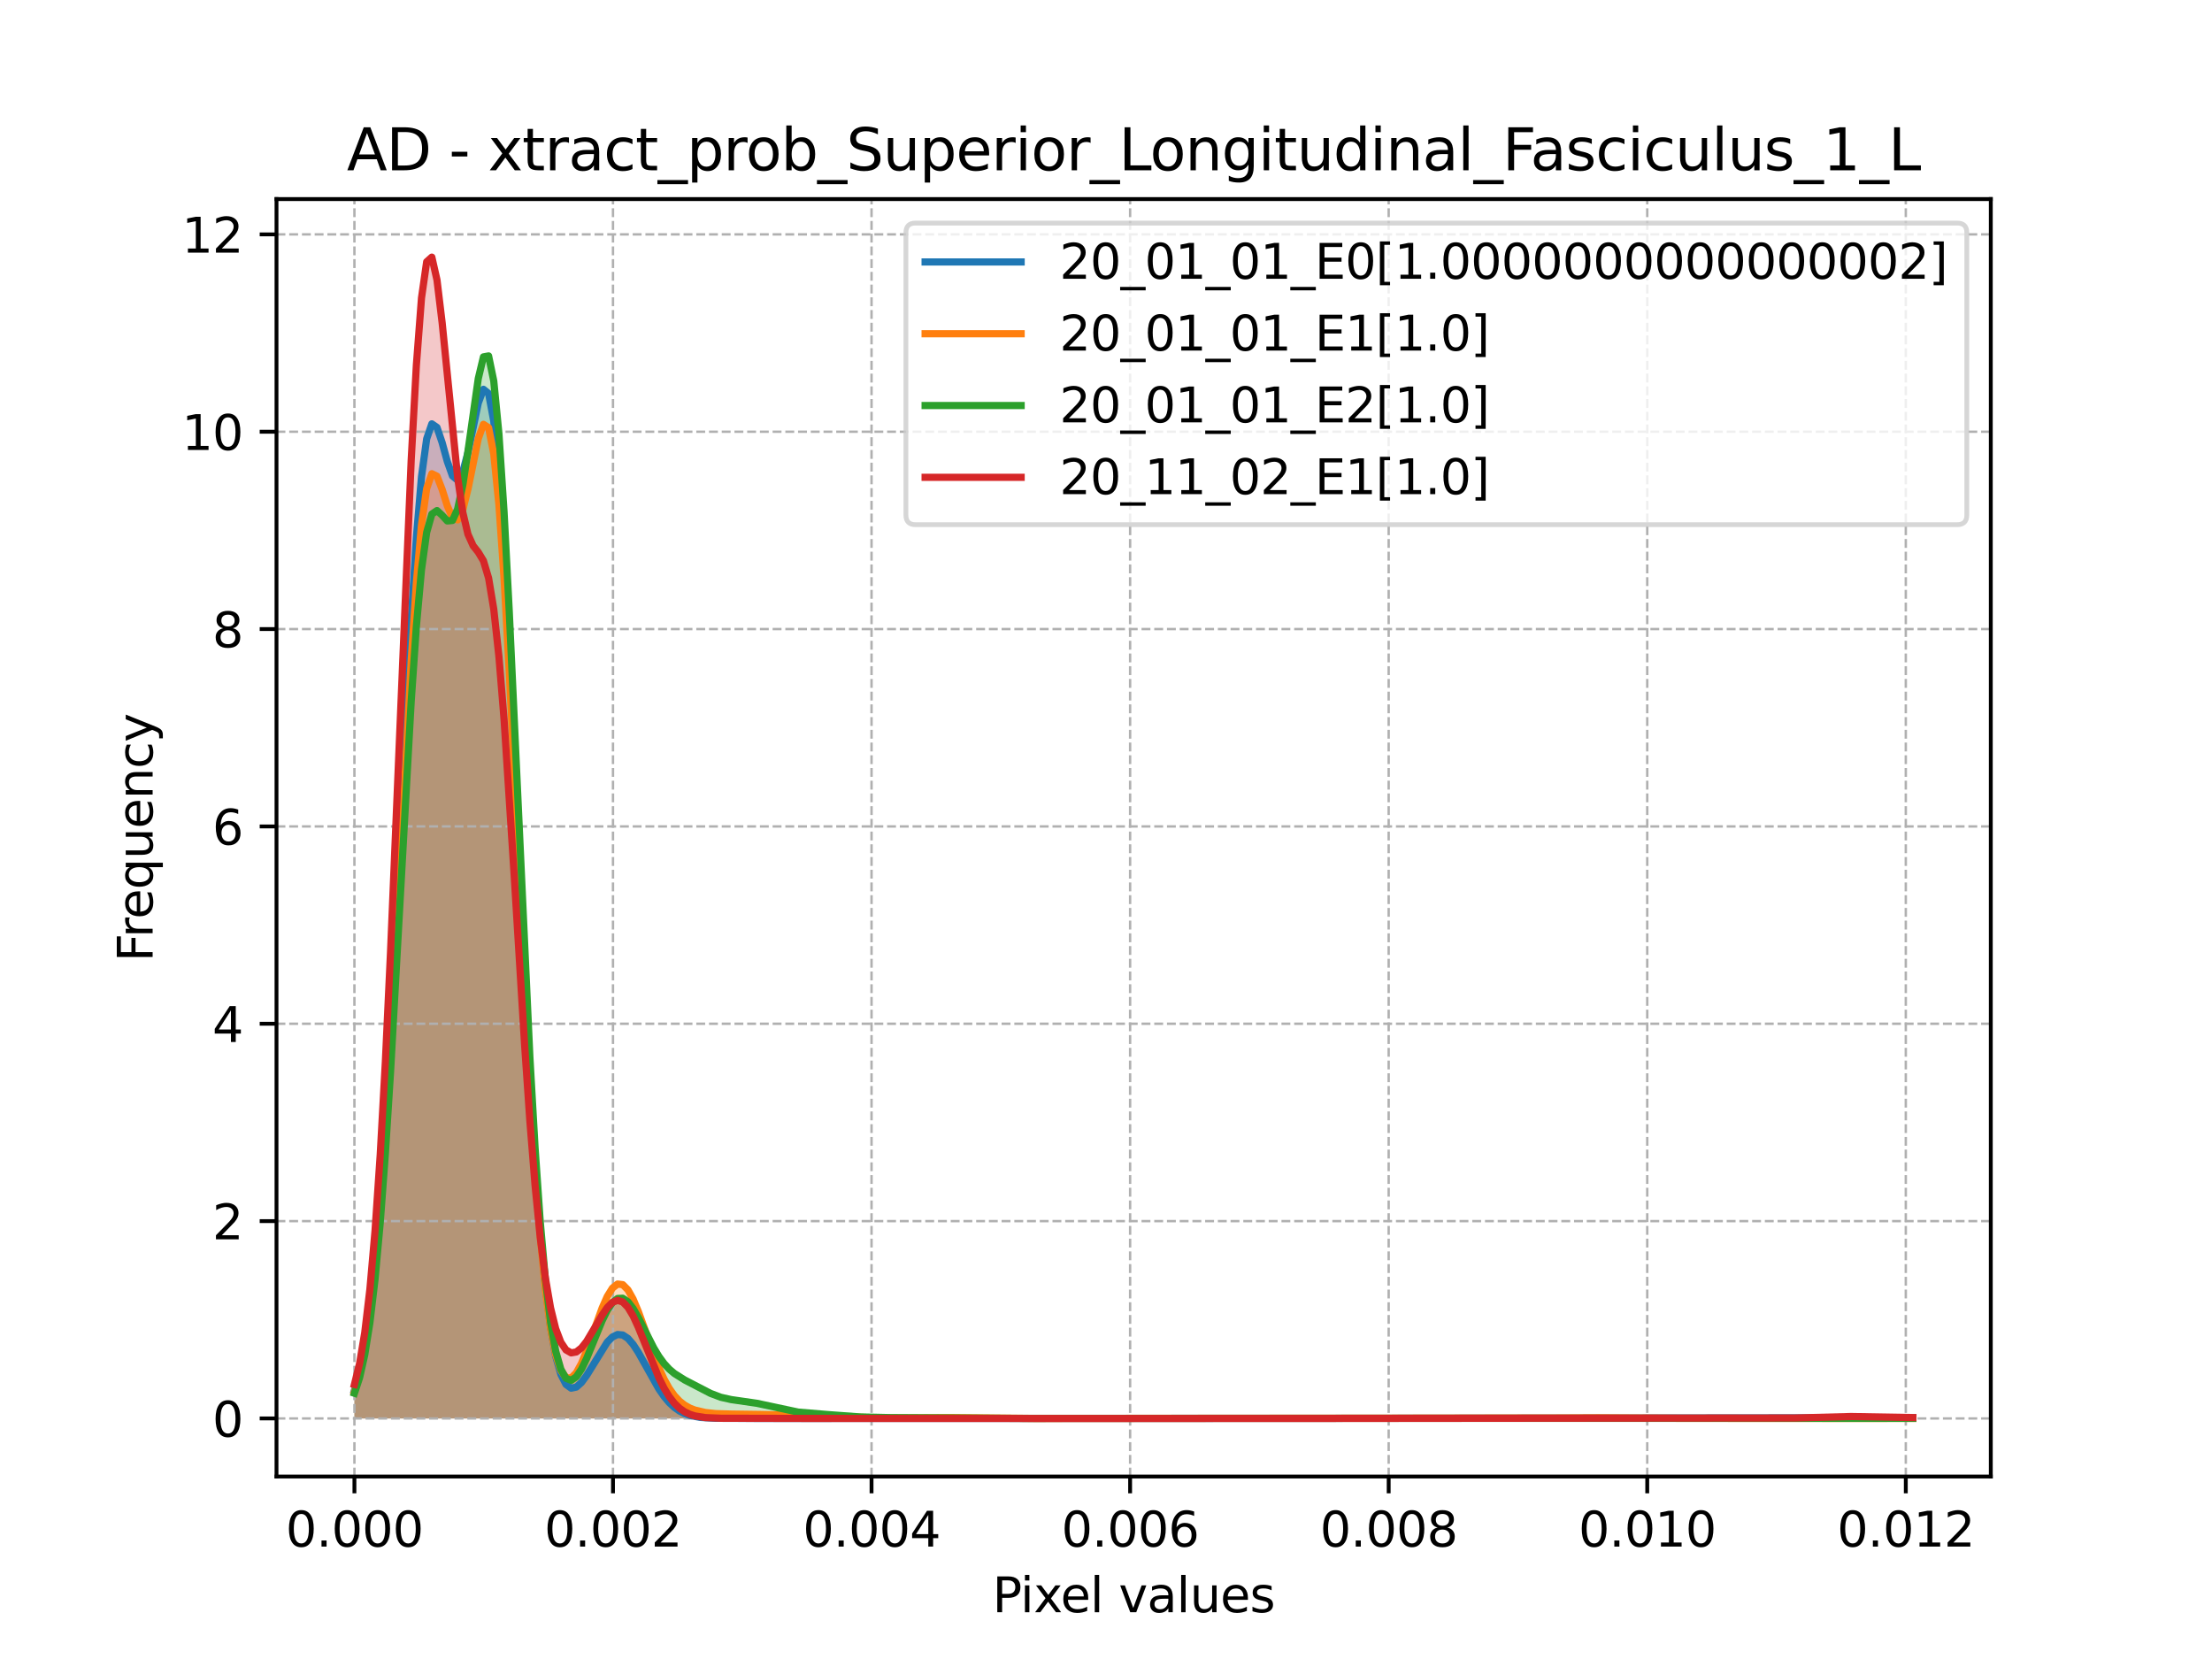 <?xml version="1.0" encoding="utf-8" standalone="no"?>
<!DOCTYPE svg PUBLIC "-//W3C//DTD SVG 1.1//EN"
  "http://www.w3.org/Graphics/SVG/1.1/DTD/svg11.dtd">
<svg xmlns:xlink="http://www.w3.org/1999/xlink" width="460.8pt" height="345.6pt" viewBox="0 0 460.8 345.6" xmlns="http://www.w3.org/2000/svg" version="1.1">
 <defs>
  <style type="text/css">*{stroke-linejoin: round; stroke-linecap: butt}</style>
 </defs>
 <g id="figure_1">
  <g id="patch_1">
   <path d="M 0 345.6 
L 460.8 345.6 
L 460.8 0 
L 0 0 
z
" style="fill: #ffffff"/>
  </g>
  <g id="axes_1">
   <g id="patch_2">
    <path d="M 57.6 307.584 
L 414.72 307.584 
L 414.72 41.472 
L 57.6 41.472 
z
" style="fill: #ffffff"/>
   </g>
   <g id="PolyCollection_1">
    <path d="M 73.833 289.623 
L 73.833 295.488 
L 74.908 295.488 
L 75.983 295.488 
L 77.058 295.488 
L 78.133 295.488 
L 79.208 295.488 
L 80.283 295.488 
L 81.358 295.488 
L 82.433 295.488 
L 83.508 295.488 
L 84.583 295.488 
L 85.658 295.488 
L 86.733 295.488 
L 87.808 295.488 
L 88.883 295.488 
L 89.958 295.488 
L 91.033 295.488 
L 92.108 295.488 
L 93.183 295.488 
L 94.258 295.488 
L 95.333 295.488 
L 96.408 295.488 
L 97.483 295.488 
L 98.558 295.488 
L 99.633 295.488 
L 100.708 295.488 
L 101.783 295.488 
L 102.858 295.488 
L 103.933 295.488 
L 105.008 295.488 
L 106.083 295.488 
L 107.158 295.488 
L 108.233 295.488 
L 109.308 295.488 
L 110.383 295.488 
L 111.458 295.488 
L 112.533 295.488 
L 113.608 295.488 
L 114.683 295.488 
L 115.758 295.488 
L 116.833 295.488 
L 117.908 295.488 
L 118.983 295.488 
L 120.058 295.488 
L 121.133 295.488 
L 122.208 295.488 
L 123.283 295.488 
L 124.358 295.488 
L 125.433 295.488 
L 126.508 295.488 
L 127.583 295.488 
L 128.658 295.488 
L 129.734 295.488 
L 130.809 295.488 
L 131.884 295.488 
L 132.959 295.488 
L 134.034 295.488 
L 135.109 295.488 
L 136.184 295.488 
L 137.259 295.488 
L 138.334 295.488 
L 139.409 295.488 
L 140.484 295.488 
L 141.559 295.488 
L 142.634 295.488 
L 143.709 295.488 
L 144.784 295.488 
L 145.859 295.488 
L 146.934 295.488 
L 148.009 295.488 
L 149.084 295.488 
L 150.159 295.488 
L 151.234 295.488 
L 152.309 295.488 
L 153.384 295.488 
L 154.459 295.488 
L 155.534 295.488 
L 156.609 295.488 
L 157.684 295.488 
L 158.759 295.488 
L 159.834 295.488 
L 160.909 295.488 
L 161.984 295.488 
L 163.059 295.488 
L 164.134 295.488 
L 165.209 295.488 
L 166.284 295.488 
L 167.359 295.488 
L 168.434 295.488 
L 169.509 295.488 
L 170.584 295.488 
L 171.659 295.488 
L 172.734 295.488 
L 173.809 295.488 
L 174.884 295.488 
L 175.959 295.488 
L 177.034 295.488 
L 178.109 295.488 
L 179.184 295.488 
L 180.259 295.488 
L 181.334 295.488 
L 182.409 295.488 
L 183.484 295.488 
L 184.559 295.488 
L 185.634 295.488 
L 186.709 295.488 
L 187.784 295.488 
L 188.859 295.488 
L 189.934 295.488 
L 191.009 295.488 
L 192.084 295.488 
L 193.159 295.488 
L 194.234 295.488 
L 195.309 295.488 
L 196.384 295.488 
L 197.459 295.488 
L 198.534 295.488 
L 199.609 295.488 
L 200.685 295.488 
L 201.76 295.488 
L 202.835 295.488 
L 203.91 295.488 
L 204.985 295.488 
L 206.06 295.488 
L 207.135 295.488 
L 208.21 295.488 
L 209.285 295.488 
L 210.36 295.488 
L 211.435 295.488 
L 212.51 295.488 
L 213.585 295.488 
L 214.66 295.488 
L 215.735 295.488 
L 216.81 295.488 
L 217.885 295.488 
L 218.96 295.488 
L 220.035 295.488 
L 221.11 295.488 
L 222.185 295.488 
L 223.26 295.488 
L 224.335 295.488 
L 225.41 295.488 
L 226.485 295.488 
L 227.56 295.488 
L 228.635 295.488 
L 229.71 295.488 
L 230.785 295.488 
L 231.86 295.488 
L 232.935 295.488 
L 234.01 295.488 
L 235.085 295.488 
L 236.16 295.488 
L 237.235 295.488 
L 238.31 295.488 
L 239.385 295.488 
L 240.46 295.488 
L 241.535 295.488 
L 242.61 295.488 
L 243.685 295.488 
L 244.76 295.488 
L 245.835 295.488 
L 246.91 295.488 
L 247.985 295.488 
L 249.06 295.488 
L 250.135 295.488 
L 251.21 295.488 
L 252.285 295.488 
L 253.36 295.488 
L 254.435 295.488 
L 255.51 295.488 
L 256.585 295.488 
L 257.66 295.488 
L 258.735 295.488 
L 259.81 295.488 
L 260.885 295.488 
L 261.96 295.488 
L 263.035 295.488 
L 264.11 295.488 
L 265.185 295.488 
L 266.26 295.488 
L 267.335 295.488 
L 268.41 295.488 
L 269.485 295.488 
L 270.56 295.488 
L 271.635 295.488 
L 272.711 295.488 
L 273.786 295.488 
L 274.861 295.488 
L 275.936 295.488 
L 277.011 295.488 
L 278.086 295.488 
L 279.161 295.488 
L 280.236 295.488 
L 281.311 295.488 
L 282.386 295.488 
L 283.461 295.488 
L 284.536 295.488 
L 285.611 295.488 
L 286.686 295.488 
L 287.761 295.488 
L 288.836 295.488 
L 289.911 295.488 
L 290.986 295.488 
L 292.061 295.488 
L 293.136 295.488 
L 294.211 295.488 
L 295.286 295.488 
L 296.361 295.488 
L 297.436 295.488 
L 298.511 295.488 
L 299.586 295.488 
L 300.661 295.488 
L 301.736 295.488 
L 302.811 295.488 
L 303.886 295.488 
L 304.961 295.488 
L 306.036 295.488 
L 307.111 295.488 
L 308.186 295.488 
L 309.261 295.488 
L 310.336 295.488 
L 311.411 295.488 
L 312.486 295.488 
L 313.561 295.488 
L 314.636 295.488 
L 315.711 295.488 
L 316.786 295.488 
L 317.861 295.488 
L 318.936 295.488 
L 320.011 295.488 
L 321.086 295.488 
L 322.161 295.488 
L 323.236 295.488 
L 324.311 295.488 
L 325.386 295.488 
L 326.461 295.488 
L 327.536 295.488 
L 328.611 295.488 
L 329.686 295.488 
L 330.761 295.488 
L 331.836 295.488 
L 332.911 295.488 
L 333.986 295.488 
L 335.061 295.488 
L 336.136 295.488 
L 337.211 295.488 
L 338.286 295.488 
L 339.361 295.488 
L 340.436 295.488 
L 341.511 295.488 
L 342.586 295.488 
L 343.662 295.488 
L 344.737 295.488 
L 345.812 295.488 
L 346.887 295.488 
L 347.962 295.488 
L 349.037 295.488 
L 350.112 295.488 
L 351.187 295.488 
L 352.262 295.488 
L 353.337 295.488 
L 354.412 295.488 
L 355.487 295.488 
L 356.562 295.488 
L 357.637 295.488 
L 358.712 295.488 
L 359.787 295.488 
L 360.862 295.488 
L 361.937 295.488 
L 363.012 295.488 
L 364.087 295.488 
L 365.162 295.488 
L 366.237 295.488 
L 367.312 295.488 
L 368.387 295.488 
L 369.462 295.488 
L 370.537 295.488 
L 371.612 295.488 
L 372.687 295.488 
L 373.762 295.488 
L 374.837 295.488 
L 375.912 295.488 
L 376.987 295.488 
L 378.062 295.488 
L 379.137 295.488 
L 380.212 295.488 
L 381.287 295.488 
L 382.362 295.488 
L 383.437 295.488 
L 384.512 295.488 
L 385.587 295.488 
L 386.662 295.488 
L 387.737 295.488 
L 388.812 295.488 
L 389.887 295.488 
L 390.962 295.488 
L 392.037 295.488 
L 393.112 295.488 
L 394.187 295.488 
L 395.262 295.488 
L 396.337 295.488 
L 397.412 295.488 
L 398.487 295.488 
L 398.487 295.34 
L 398.487 295.34 
L 397.412 295.335 
L 396.337 295.335 
L 395.262 295.34 
L 394.187 295.349 
L 393.112 295.363 
L 392.037 295.379 
L 390.962 295.395 
L 389.887 295.412 
L 388.812 295.427 
L 387.737 295.44 
L 386.662 295.451 
L 385.587 295.459 
L 384.512 295.466 
L 383.437 295.47 
L 382.362 295.473 
L 381.287 295.474 
L 380.212 295.475 
L 379.137 295.475 
L 378.062 295.474 
L 376.987 295.472 
L 375.912 295.47 
L 374.837 295.468 
L 373.762 295.466 
L 372.687 295.464 
L 371.612 295.463 
L 370.537 295.462 
L 369.462 295.462 
L 368.387 295.462 
L 367.312 295.463 
L 366.237 295.464 
L 365.162 295.465 
L 364.087 295.465 
L 363.012 295.466 
L 361.937 295.466 
L 360.862 295.466 
L 359.787 295.466 
L 358.712 295.466 
L 357.637 295.465 
L 356.562 295.465 
L 355.487 295.466 
L 354.412 295.466 
L 353.337 295.467 
L 352.262 295.467 
L 351.187 295.468 
L 350.112 295.468 
L 349.037 295.468 
L 347.962 295.468 
L 346.887 295.467 
L 345.812 295.466 
L 344.737 295.466 
L 343.662 295.466 
L 342.586 295.466 
L 341.511 295.466 
L 340.436 295.467 
L 339.361 295.467 
L 338.286 295.468 
L 337.211 295.468 
L 336.136 295.468 
L 335.061 295.468 
L 333.986 295.467 
L 332.911 295.467 
L 331.836 295.466 
L 330.761 295.466 
L 329.686 295.466 
L 328.611 295.466 
L 327.536 295.466 
L 326.461 295.467 
L 325.386 295.468 
L 324.311 295.468 
L 323.236 295.468 
L 322.161 295.468 
L 321.086 295.468 
L 320.011 295.467 
L 318.936 295.466 
L 317.861 295.466 
L 316.786 295.466 
L 315.711 295.466 
L 314.636 295.466 
L 313.561 295.467 
L 312.486 295.467 
L 311.411 295.468 
L 310.336 295.468 
L 309.261 295.468 
L 308.186 295.468 
L 307.111 295.467 
L 306.036 295.467 
L 304.961 295.466 
L 303.886 295.466 
L 302.811 295.466 
L 301.736 295.466 
L 300.661 295.466 
L 299.586 295.467 
L 298.511 295.468 
L 297.436 295.468 
L 296.361 295.468 
L 295.286 295.468 
L 294.211 295.468 
L 293.136 295.467 
L 292.061 295.466 
L 290.986 295.466 
L 289.911 295.466 
L 288.836 295.466 
L 287.761 295.466 
L 286.686 295.467 
L 285.611 295.467 
L 284.536 295.468 
L 283.461 295.468 
L 282.386 295.468 
L 281.311 295.468 
L 280.236 295.467 
L 279.161 295.467 
L 278.086 295.466 
L 277.011 295.466 
L 275.936 295.466 
L 274.861 295.466 
L 273.786 295.467 
L 272.711 295.467 
L 271.635 295.468 
L 270.56 295.468 
L 269.485 295.468 
L 268.41 295.468 
L 267.335 295.468 
L 266.26 295.467 
L 265.185 295.466 
L 264.11 295.466 
L 263.035 295.466 
L 261.96 295.466 
L 260.885 295.466 
L 259.81 295.467 
L 258.735 295.467 
L 257.66 295.468 
L 256.585 295.468 
L 255.51 295.468 
L 254.435 295.468 
L 253.36 295.467 
L 252.285 295.467 
L 251.21 295.466 
L 250.135 295.466 
L 249.06 295.466 
L 247.985 295.466 
L 246.91 295.467 
L 245.835 295.467 
L 244.76 295.468 
L 243.685 295.468 
L 242.61 295.468 
L 241.535 295.468 
L 240.46 295.467 
L 239.385 295.467 
L 238.31 295.466 
L 237.235 295.466 
L 236.16 295.466 
L 235.085 295.466 
L 234.01 295.466 
L 232.935 295.467 
L 231.86 295.467 
L 230.785 295.468 
L 229.71 295.468 
L 228.635 295.468 
L 227.56 295.468 
L 226.485 295.467 
L 225.41 295.467 
L 224.335 295.466 
L 223.26 295.466 
L 222.185 295.466 
L 221.11 295.466 
L 220.035 295.466 
L 218.96 295.467 
L 217.885 295.468 
L 216.81 295.468 
L 215.735 295.468 
L 214.66 295.467 
L 213.585 295.467 
L 212.51 295.466 
L 211.435 295.466 
L 210.36 295.466 
L 209.285 295.466 
L 208.21 295.467 
L 207.135 295.468 
L 206.06 295.469 
L 204.985 295.471 
L 203.91 295.473 
L 202.835 295.475 
L 201.76 295.477 
L 200.685 295.478 
L 199.609 295.479 
L 198.534 295.48 
L 197.459 295.48 
L 196.384 295.481 
L 195.309 295.48 
L 194.234 295.48 
L 193.159 295.479 
L 192.084 295.478 
L 191.009 295.477 
L 189.934 295.475 
L 188.859 295.473 
L 187.784 295.471 
L 186.709 295.469 
L 185.634 295.467 
L 184.559 295.465 
L 183.484 295.464 
L 182.409 295.464 
L 181.334 295.463 
L 180.259 295.464 
L 179.184 295.464 
L 178.109 295.465 
L 177.034 295.465 
L 175.959 295.466 
L 174.884 295.466 
L 173.809 295.465 
L 172.734 295.465 
L 171.659 295.464 
L 170.584 295.464 
L 169.509 295.464 
L 168.434 295.465 
L 167.359 295.466 
L 166.284 295.468 
L 165.209 295.47 
L 164.134 295.473 
L 163.059 295.476 
L 161.984 295.478 
L 160.909 295.48 
L 159.834 295.482 
L 158.759 295.484 
L 157.684 295.485 
L 156.609 295.486 
L 155.534 295.486 
L 154.459 295.486 
L 153.384 295.486 
L 152.309 295.484 
L 151.234 295.479 
L 150.159 295.47 
L 149.084 295.453 
L 148.009 295.421 
L 146.934 295.365 
L 145.859 295.269 
L 144.784 295.111 
L 143.709 294.863 
L 142.634 294.488 
L 141.559 293.944 
L 140.484 293.188 
L 139.409 292.181 
L 138.334 290.901 
L 137.259 289.348 
L 136.184 287.558 
L 135.109 285.605 
L 134.034 283.604 
L 132.959 281.7 
L 131.884 280.052 
L 130.809 278.813 
L 129.734 278.106 
L 128.658 278.004 
L 127.583 278.515 
L 126.508 279.582 
L 125.433 281.088 
L 124.358 282.873 
L 123.283 284.751 
L 122.208 286.526 
L 121.133 287.997 
L 120.058 288.957 
L 118.983 289.182 
L 117.908 288.404 
L 116.833 286.302 
L 115.758 282.487 
L 114.683 276.517 
L 113.608 267.94 
L 112.533 256.367 
L 111.458 241.571 
L 110.383 223.601 
L 109.308 202.88 
L 108.233 180.254 
L 107.158 156.973 
L 106.083 134.573 
L 105.008 114.674 
L 103.933 98.721 
L 102.858 87.708 
L 101.783 81.975 
L 100.708 81.101 
L 99.633 83.965 
L 98.558 88.948 
L 97.483 94.261 
L 96.408 98.311 
L 95.333 100.039 
L 94.258 99.144 
L 93.183 96.137 
L 92.108 92.224 
L 91.033 89.041 
L 89.958 88.295 
L 88.883 91.417 
L 87.808 99.272 
L 86.733 112.017 
L 85.658 129.097 
L 84.583 149.39 
L 83.508 171.439 
L 82.433 193.714 
L 81.358 214.846 
L 80.283 233.796 
L 79.208 249.933 
L 78.133 263.022 
L 77.058 273.159 
L 75.983 280.668 
L 74.908 285.997 
L 73.833 289.623 
z
" clip-path="url(#p0942a4273f)" style="fill: #1f77b4; fill-opacity: 0.25"/>
   </g>
   <g id="PolyCollection_2">
    <path d="M 73.833 289.928 
L 73.833 295.488 
L 74.908 295.488 
L 75.983 295.488 
L 77.058 295.488 
L 78.133 295.488 
L 79.208 295.488 
L 80.283 295.488 
L 81.358 295.488 
L 82.433 295.488 
L 83.508 295.488 
L 84.583 295.488 
L 85.658 295.488 
L 86.733 295.488 
L 87.808 295.488 
L 88.883 295.488 
L 89.958 295.488 
L 91.033 295.488 
L 92.108 295.488 
L 93.183 295.488 
L 94.258 295.488 
L 95.333 295.488 
L 96.408 295.488 
L 97.483 295.488 
L 98.558 295.488 
L 99.633 295.488 
L 100.708 295.488 
L 101.783 295.488 
L 102.858 295.488 
L 103.933 295.488 
L 105.008 295.488 
L 106.083 295.488 
L 107.158 295.488 
L 108.233 295.488 
L 109.308 295.488 
L 110.383 295.488 
L 111.458 295.488 
L 112.533 295.488 
L 113.608 295.488 
L 114.683 295.488 
L 115.758 295.488 
L 116.833 295.488 
L 117.908 295.488 
L 118.983 295.488 
L 120.058 295.488 
L 121.133 295.488 
L 122.208 295.488 
L 123.283 295.488 
L 124.358 295.488 
L 125.433 295.488 
L 126.508 295.488 
L 127.583 295.488 
L 128.658 295.488 
L 129.734 295.488 
L 130.809 295.488 
L 131.884 295.488 
L 132.959 295.488 
L 134.034 295.488 
L 135.109 295.488 
L 136.184 295.488 
L 137.259 295.488 
L 138.334 295.488 
L 139.409 295.488 
L 140.484 295.488 
L 141.559 295.488 
L 142.634 295.488 
L 143.709 295.488 
L 144.784 295.488 
L 145.859 295.488 
L 146.934 295.488 
L 148.009 295.488 
L 149.084 295.488 
L 150.159 295.488 
L 151.234 295.488 
L 152.309 295.488 
L 153.384 295.488 
L 154.459 295.488 
L 155.534 295.488 
L 156.609 295.488 
L 157.684 295.488 
L 158.759 295.488 
L 159.834 295.488 
L 160.909 295.488 
L 161.984 295.488 
L 163.059 295.488 
L 164.134 295.488 
L 165.209 295.488 
L 166.284 295.488 
L 167.359 295.488 
L 168.434 295.488 
L 169.509 295.488 
L 170.584 295.488 
L 171.659 295.488 
L 172.734 295.488 
L 173.809 295.488 
L 174.884 295.488 
L 175.959 295.488 
L 177.034 295.488 
L 178.109 295.488 
L 179.184 295.488 
L 180.259 295.488 
L 181.334 295.488 
L 182.409 295.488 
L 183.484 295.488 
L 184.559 295.488 
L 185.634 295.488 
L 186.709 295.488 
L 187.784 295.488 
L 188.859 295.488 
L 189.934 295.488 
L 191.009 295.488 
L 192.084 295.488 
L 193.159 295.488 
L 194.234 295.488 
L 195.309 295.488 
L 196.384 295.488 
L 197.459 295.488 
L 198.534 295.488 
L 199.609 295.488 
L 200.685 295.488 
L 201.76 295.488 
L 202.835 295.488 
L 203.91 295.488 
L 204.985 295.488 
L 206.06 295.488 
L 207.135 295.488 
L 208.21 295.488 
L 209.285 295.488 
L 210.36 295.488 
L 211.435 295.488 
L 212.51 295.488 
L 213.585 295.488 
L 214.66 295.488 
L 215.735 295.488 
L 216.81 295.488 
L 217.885 295.488 
L 218.96 295.488 
L 220.035 295.488 
L 221.11 295.488 
L 222.185 295.488 
L 223.26 295.488 
L 224.335 295.488 
L 225.41 295.488 
L 226.485 295.488 
L 227.56 295.488 
L 228.635 295.488 
L 229.71 295.488 
L 230.785 295.488 
L 231.86 295.488 
L 232.935 295.488 
L 234.01 295.488 
L 235.085 295.488 
L 236.16 295.488 
L 237.235 295.488 
L 238.31 295.488 
L 239.385 295.488 
L 240.46 295.488 
L 241.535 295.488 
L 242.61 295.488 
L 243.685 295.488 
L 244.76 295.488 
L 245.835 295.488 
L 246.91 295.488 
L 247.985 295.488 
L 249.06 295.488 
L 250.135 295.488 
L 251.21 295.488 
L 252.285 295.488 
L 253.36 295.488 
L 254.435 295.488 
L 255.51 295.488 
L 256.585 295.488 
L 257.66 295.488 
L 258.735 295.488 
L 259.81 295.488 
L 260.885 295.488 
L 261.96 295.488 
L 263.035 295.488 
L 264.11 295.488 
L 265.185 295.488 
L 266.26 295.488 
L 267.335 295.488 
L 268.41 295.488 
L 269.485 295.488 
L 270.56 295.488 
L 271.635 295.488 
L 272.711 295.488 
L 273.786 295.488 
L 274.861 295.488 
L 275.936 295.488 
L 277.011 295.488 
L 278.086 295.488 
L 279.161 295.488 
L 280.236 295.488 
L 281.311 295.488 
L 282.386 295.488 
L 283.461 295.488 
L 284.536 295.488 
L 285.611 295.488 
L 286.686 295.488 
L 287.761 295.488 
L 288.836 295.488 
L 289.911 295.488 
L 290.986 295.488 
L 292.061 295.488 
L 293.136 295.488 
L 294.211 295.488 
L 295.286 295.488 
L 296.361 295.488 
L 297.436 295.488 
L 298.511 295.488 
L 299.586 295.488 
L 300.661 295.488 
L 301.736 295.488 
L 302.811 295.488 
L 303.886 295.488 
L 304.961 295.488 
L 306.036 295.488 
L 307.111 295.488 
L 308.186 295.488 
L 309.261 295.488 
L 310.336 295.488 
L 311.411 295.488 
L 312.486 295.488 
L 313.561 295.488 
L 314.636 295.488 
L 315.711 295.488 
L 316.786 295.488 
L 317.861 295.488 
L 318.936 295.488 
L 320.011 295.488 
L 321.086 295.488 
L 322.161 295.488 
L 323.236 295.488 
L 324.311 295.488 
L 325.386 295.488 
L 326.461 295.488 
L 327.536 295.488 
L 328.611 295.488 
L 329.686 295.488 
L 330.761 295.488 
L 331.836 295.488 
L 332.911 295.488 
L 333.986 295.488 
L 335.061 295.488 
L 336.136 295.488 
L 337.211 295.488 
L 338.286 295.488 
L 339.361 295.488 
L 340.436 295.488 
L 341.511 295.488 
L 342.586 295.488 
L 343.662 295.488 
L 344.737 295.488 
L 345.812 295.488 
L 346.887 295.488 
L 347.962 295.488 
L 349.037 295.488 
L 350.112 295.488 
L 351.187 295.488 
L 352.262 295.488 
L 353.337 295.488 
L 354.412 295.488 
L 355.487 295.488 
L 356.562 295.488 
L 357.637 295.488 
L 358.712 295.488 
L 359.787 295.488 
L 360.862 295.488 
L 361.937 295.488 
L 363.012 295.488 
L 364.087 295.488 
L 365.162 295.488 
L 366.237 295.488 
L 367.312 295.488 
L 368.387 295.488 
L 369.462 295.488 
L 370.537 295.488 
L 371.612 295.488 
L 372.687 295.488 
L 373.762 295.488 
L 374.837 295.488 
L 375.912 295.488 
L 376.987 295.488 
L 378.062 295.488 
L 379.137 295.488 
L 380.212 295.488 
L 381.287 295.488 
L 382.362 295.488 
L 383.437 295.488 
L 384.512 295.488 
L 385.587 295.488 
L 386.662 295.488 
L 387.737 295.488 
L 388.812 295.488 
L 389.887 295.488 
L 390.962 295.488 
L 392.037 295.488 
L 393.112 295.488 
L 394.187 295.488 
L 395.262 295.488 
L 396.337 295.488 
L 397.412 295.488 
L 398.487 295.488 
L 398.487 295.481 
L 398.487 295.481 
L 397.412 295.481 
L 396.337 295.481 
L 395.262 295.481 
L 394.187 295.482 
L 393.112 295.482 
L 392.037 295.483 
L 390.962 295.484 
L 389.887 295.485 
L 388.812 295.485 
L 387.737 295.486 
L 386.662 295.486 
L 385.587 295.486 
L 384.512 295.486 
L 383.437 295.486 
L 382.362 295.485 
L 381.287 295.485 
L 380.212 295.483 
L 379.137 295.481 
L 378.062 295.479 
L 376.987 295.477 
L 375.912 295.474 
L 374.837 295.471 
L 373.762 295.469 
L 372.687 295.466 
L 371.612 295.465 
L 370.537 295.463 
L 369.462 295.462 
L 368.387 295.462 
L 367.312 295.461 
L 366.237 295.461 
L 365.162 295.46 
L 364.087 295.46 
L 363.012 295.458 
L 361.937 295.457 
L 360.862 295.455 
L 359.787 295.453 
L 358.712 295.451 
L 357.637 295.451 
L 356.562 295.45 
L 355.487 295.451 
L 354.412 295.453 
L 353.337 295.455 
L 352.262 295.458 
L 351.187 295.461 
L 350.112 295.464 
L 349.037 295.466 
L 347.962 295.468 
L 346.887 295.469 
L 345.812 295.469 
L 344.737 295.468 
L 343.662 295.466 
L 342.586 295.462 
L 341.511 295.457 
L 340.436 295.451 
L 339.361 295.442 
L 338.286 295.43 
L 337.211 295.417 
L 336.136 295.402 
L 335.061 295.387 
L 333.986 295.372 
L 332.911 295.359 
L 331.836 295.348 
L 330.761 295.342 
L 329.686 295.341 
L 328.611 295.345 
L 327.536 295.354 
L 326.461 295.366 
L 325.386 295.381 
L 324.311 295.398 
L 323.236 295.414 
L 322.161 295.43 
L 321.086 295.444 
L 320.011 295.455 
L 318.936 295.464 
L 317.861 295.47 
L 316.786 295.474 
L 315.711 295.476 
L 314.636 295.476 
L 313.561 295.474 
L 312.486 295.471 
L 311.411 295.466 
L 310.336 295.461 
L 309.261 295.454 
L 308.186 295.447 
L 307.111 295.441 
L 306.036 295.435 
L 304.961 295.431 
L 303.886 295.428 
L 302.811 295.428 
L 301.736 295.43 
L 300.661 295.433 
L 299.586 295.438 
L 298.511 295.445 
L 297.436 295.451 
L 296.361 295.458 
L 295.286 295.464 
L 294.211 295.47 
L 293.136 295.474 
L 292.061 295.477 
L 290.986 295.478 
L 289.911 295.479 
L 288.836 295.477 
L 287.761 295.474 
L 286.686 295.469 
L 285.611 295.463 
L 284.536 295.455 
L 283.461 295.446 
L 282.386 295.435 
L 281.311 295.425 
L 280.236 295.415 
L 279.161 295.406 
L 278.086 295.399 
L 277.011 295.395 
L 275.936 295.394 
L 274.861 295.395 
L 273.786 295.399 
L 272.711 295.405 
L 271.635 295.412 
L 270.56 295.419 
L 269.485 295.426 
L 268.41 295.431 
L 267.335 295.436 
L 266.26 295.439 
L 265.185 295.442 
L 264.11 295.444 
L 263.035 295.445 
L 261.96 295.447 
L 260.885 295.448 
L 259.81 295.449 
L 258.735 295.449 
L 257.66 295.45 
L 256.585 295.449 
L 255.51 295.448 
L 254.435 295.446 
L 253.36 295.444 
L 252.285 295.442 
L 251.21 295.44 
L 250.135 295.438 
L 249.06 295.437 
L 247.985 295.435 
L 246.91 295.434 
L 245.835 295.433 
L 244.76 295.43 
L 243.685 295.427 
L 242.61 295.422 
L 241.535 295.417 
L 240.46 295.412 
L 239.385 295.406 
L 238.31 295.402 
L 237.235 295.4 
L 236.16 295.4 
L 235.085 295.402 
L 234.01 295.407 
L 232.935 295.415 
L 231.86 295.423 
L 230.785 295.433 
L 229.71 295.443 
L 228.635 295.452 
L 227.56 295.461 
L 226.485 295.468 
L 225.41 295.474 
L 224.335 295.478 
L 223.26 295.481 
L 222.185 295.484 
L 221.11 295.485 
L 220.035 295.486 
L 218.96 295.487 
L 217.885 295.487 
L 216.81 295.487 
L 215.735 295.487 
L 214.66 295.487 
L 213.585 295.486 
L 212.51 295.485 
L 211.435 295.483 
L 210.36 295.48 
L 209.285 295.475 
L 208.21 295.468 
L 207.135 295.459 
L 206.06 295.447 
L 204.985 295.432 
L 203.91 295.413 
L 202.835 295.393 
L 201.76 295.37 
L 200.685 295.348 
L 199.609 295.326 
L 198.534 295.309 
L 197.459 295.295 
L 196.384 295.288 
L 195.309 295.287 
L 194.234 295.292 
L 193.159 295.303 
L 192.084 295.317 
L 191.009 295.332 
L 189.934 295.348 
L 188.859 295.363 
L 187.784 295.374 
L 186.709 295.383 
L 185.634 295.387 
L 184.559 295.387 
L 183.484 295.383 
L 182.409 295.374 
L 181.334 295.358 
L 180.259 295.335 
L 179.184 295.303 
L 178.109 295.262 
L 177.034 295.213 
L 175.959 295.155 
L 174.884 295.091 
L 173.809 295.026 
L 172.734 294.963 
L 171.659 294.908 
L 170.584 294.864 
L 169.509 294.833 
L 168.434 294.815 
L 167.359 294.808 
L 166.284 294.808 
L 165.209 294.809 
L 164.134 294.806 
L 163.059 294.795 
L 161.984 294.773 
L 160.909 294.742 
L 159.834 294.704 
L 158.759 294.664 
L 157.684 294.629 
L 156.609 294.601 
L 155.534 294.584 
L 154.459 294.577 
L 153.384 294.576 
L 152.309 294.574 
L 151.234 294.563 
L 150.159 294.535 
L 149.084 294.479 
L 148.009 294.388 
L 146.934 294.248 
L 145.859 294.043 
L 144.784 293.748 
L 143.709 293.327 
L 142.634 292.728 
L 141.559 291.89 
L 140.484 290.744 
L 139.409 289.226 
L 138.334 287.292 
L 137.259 284.936 
L 136.184 282.203 
L 135.109 279.206 
L 134.034 276.12 
L 132.959 273.173 
L 131.884 270.617 
L 130.809 268.699 
L 129.734 267.616 
L 128.658 267.487 
L 127.583 268.33 
L 126.508 270.058 
L 125.433 272.491 
L 124.358 275.384 
L 123.283 278.458 
L 122.208 281.427 
L 121.133 284.019 
L 120.058 285.98 
L 118.983 287.06 
L 117.908 286.996 
L 116.833 285.487 
L 115.758 282.176 
L 114.683 276.665 
L 113.608 268.542 
L 112.533 257.455 
L 111.458 243.204 
L 110.383 225.853 
L 109.308 205.822 
L 108.233 183.939 
L 107.158 161.42 
L 106.083 139.758 
L 105.008 120.527 
L 103.933 105.13 
L 102.858 94.542 
L 101.783 89.096 
L 100.708 88.397 
L 99.633 91.368 
L 98.558 96.449 
L 97.483 101.91 
L 96.408 106.204 
L 95.333 108.294 
L 94.258 107.865 
L 93.183 105.382 
L 92.108 101.98 
L 91.033 99.206 
L 89.958 98.685 
L 88.883 101.779 
L 87.808 109.32 
L 86.733 121.464 
L 85.658 137.695 
L 84.583 156.958 
L 83.508 177.875 
L 82.433 198.999 
L 81.358 219.036 
L 80.283 237.003 
L 79.208 252.302 
L 78.133 264.71 
L 77.058 274.32 
L 75.983 281.439 
L 74.908 286.491 
L 73.833 289.928 
z
" clip-path="url(#p0942a4273f)" style="fill: #ff7f0e; fill-opacity: 0.25"/>
   </g>
   <g id="PolyCollection_3">
    <path d="M 73.833 290.238 
L 73.833 295.488 
L 74.908 295.488 
L 75.983 295.488 
L 77.058 295.488 
L 78.133 295.488 
L 79.208 295.488 
L 80.283 295.488 
L 81.358 295.488 
L 82.433 295.488 
L 83.508 295.488 
L 84.583 295.488 
L 85.658 295.488 
L 86.733 295.488 
L 87.808 295.488 
L 88.883 295.488 
L 89.958 295.488 
L 91.033 295.488 
L 92.108 295.488 
L 93.183 295.488 
L 94.258 295.488 
L 95.333 295.488 
L 96.408 295.488 
L 97.483 295.488 
L 98.558 295.488 
L 99.633 295.488 
L 100.708 295.488 
L 101.783 295.488 
L 102.858 295.488 
L 103.933 295.488 
L 105.008 295.488 
L 106.083 295.488 
L 107.158 295.488 
L 108.233 295.488 
L 109.308 295.488 
L 110.383 295.488 
L 111.458 295.488 
L 112.533 295.488 
L 113.608 295.488 
L 114.683 295.488 
L 115.758 295.488 
L 116.833 295.488 
L 117.908 295.488 
L 118.983 295.488 
L 120.058 295.488 
L 121.133 295.488 
L 122.208 295.488 
L 123.283 295.488 
L 124.358 295.488 
L 125.433 295.488 
L 126.508 295.488 
L 127.583 295.488 
L 128.658 295.488 
L 129.734 295.488 
L 130.809 295.488 
L 131.884 295.488 
L 132.959 295.488 
L 134.034 295.488 
L 135.109 295.488 
L 136.184 295.488 
L 137.259 295.488 
L 138.334 295.488 
L 139.409 295.488 
L 140.484 295.488 
L 141.559 295.488 
L 142.634 295.488 
L 143.709 295.488 
L 144.784 295.488 
L 145.859 295.488 
L 146.934 295.488 
L 148.009 295.488 
L 149.084 295.488 
L 150.159 295.488 
L 151.234 295.488 
L 152.309 295.488 
L 153.384 295.488 
L 154.459 295.488 
L 155.534 295.488 
L 156.609 295.488 
L 157.684 295.488 
L 158.759 295.488 
L 159.834 295.488 
L 160.909 295.488 
L 161.984 295.488 
L 163.059 295.488 
L 164.134 295.488 
L 165.209 295.488 
L 166.284 295.488 
L 167.359 295.488 
L 168.434 295.488 
L 169.509 295.488 
L 170.584 295.488 
L 171.659 295.488 
L 172.734 295.488 
L 173.809 295.488 
L 174.884 295.488 
L 175.959 295.488 
L 177.034 295.488 
L 178.109 295.488 
L 179.184 295.488 
L 180.259 295.488 
L 181.334 295.488 
L 182.409 295.488 
L 183.484 295.488 
L 184.559 295.488 
L 185.634 295.488 
L 186.709 295.488 
L 187.784 295.488 
L 188.859 295.488 
L 189.934 295.488 
L 191.009 295.488 
L 192.084 295.488 
L 193.159 295.488 
L 194.234 295.488 
L 195.309 295.488 
L 196.384 295.488 
L 197.459 295.488 
L 198.534 295.488 
L 199.609 295.488 
L 200.685 295.488 
L 201.76 295.488 
L 202.835 295.488 
L 203.91 295.488 
L 204.985 295.488 
L 206.06 295.488 
L 207.135 295.488 
L 208.21 295.488 
L 209.285 295.488 
L 210.36 295.488 
L 211.435 295.488 
L 212.51 295.488 
L 213.585 295.488 
L 214.66 295.488 
L 215.735 295.488 
L 216.81 295.488 
L 217.885 295.488 
L 218.96 295.488 
L 220.035 295.488 
L 221.11 295.488 
L 222.185 295.488 
L 223.26 295.488 
L 224.335 295.488 
L 225.41 295.488 
L 226.485 295.488 
L 227.56 295.488 
L 228.635 295.488 
L 229.71 295.488 
L 230.785 295.488 
L 231.86 295.488 
L 232.935 295.488 
L 234.01 295.488 
L 235.085 295.488 
L 236.16 295.488 
L 237.235 295.488 
L 238.31 295.488 
L 239.385 295.488 
L 240.46 295.488 
L 241.535 295.488 
L 242.61 295.488 
L 243.685 295.488 
L 244.76 295.488 
L 245.835 295.488 
L 246.91 295.488 
L 247.985 295.488 
L 249.06 295.488 
L 250.135 295.488 
L 251.21 295.488 
L 252.285 295.488 
L 253.36 295.488 
L 254.435 295.488 
L 255.51 295.488 
L 256.585 295.488 
L 257.66 295.488 
L 258.735 295.488 
L 259.81 295.488 
L 260.885 295.488 
L 261.96 295.488 
L 263.035 295.488 
L 264.11 295.488 
L 265.185 295.488 
L 266.26 295.488 
L 267.335 295.488 
L 268.41 295.488 
L 269.485 295.488 
L 270.56 295.488 
L 271.635 295.488 
L 272.711 295.488 
L 273.786 295.488 
L 274.861 295.488 
L 275.936 295.488 
L 277.011 295.488 
L 278.086 295.488 
L 279.161 295.488 
L 280.236 295.488 
L 281.311 295.488 
L 282.386 295.488 
L 283.461 295.488 
L 284.536 295.488 
L 285.611 295.488 
L 286.686 295.488 
L 287.761 295.488 
L 288.836 295.488 
L 289.911 295.488 
L 290.986 295.488 
L 292.061 295.488 
L 293.136 295.488 
L 294.211 295.488 
L 295.286 295.488 
L 296.361 295.488 
L 297.436 295.488 
L 298.511 295.488 
L 299.586 295.488 
L 300.661 295.488 
L 301.736 295.488 
L 302.811 295.488 
L 303.886 295.488 
L 304.961 295.488 
L 306.036 295.488 
L 307.111 295.488 
L 308.186 295.488 
L 309.261 295.488 
L 310.336 295.488 
L 311.411 295.488 
L 312.486 295.488 
L 313.561 295.488 
L 314.636 295.488 
L 315.711 295.488 
L 316.786 295.488 
L 317.861 295.488 
L 318.936 295.488 
L 320.011 295.488 
L 321.086 295.488 
L 322.161 295.488 
L 323.236 295.488 
L 324.311 295.488 
L 325.386 295.488 
L 326.461 295.488 
L 327.536 295.488 
L 328.611 295.488 
L 329.686 295.488 
L 330.761 295.488 
L 331.836 295.488 
L 332.911 295.488 
L 333.986 295.488 
L 335.061 295.488 
L 336.136 295.488 
L 337.211 295.488 
L 338.286 295.488 
L 339.361 295.488 
L 340.436 295.488 
L 341.511 295.488 
L 342.586 295.488 
L 343.662 295.488 
L 344.737 295.488 
L 345.812 295.488 
L 346.887 295.488 
L 347.962 295.488 
L 349.037 295.488 
L 350.112 295.488 
L 351.187 295.488 
L 352.262 295.488 
L 353.337 295.488 
L 354.412 295.488 
L 355.487 295.488 
L 356.562 295.488 
L 357.637 295.488 
L 358.712 295.488 
L 359.787 295.488 
L 360.862 295.488 
L 361.937 295.488 
L 363.012 295.488 
L 364.087 295.488 
L 365.162 295.488 
L 366.237 295.488 
L 367.312 295.488 
L 368.387 295.488 
L 369.462 295.488 
L 370.537 295.488 
L 371.612 295.488 
L 372.687 295.488 
L 373.762 295.488 
L 374.837 295.488 
L 375.912 295.488 
L 376.987 295.488 
L 378.062 295.488 
L 379.137 295.488 
L 380.212 295.488 
L 381.287 295.488 
L 382.362 295.488 
L 383.437 295.488 
L 384.512 295.488 
L 385.587 295.488 
L 386.662 295.488 
L 387.737 295.488 
L 388.812 295.488 
L 389.887 295.488 
L 390.962 295.488 
L 392.037 295.488 
L 393.112 295.488 
L 394.187 295.488 
L 395.262 295.488 
L 396.337 295.488 
L 397.412 295.488 
L 398.487 295.488 
L 398.487 295.461 
L 398.487 295.461 
L 397.412 295.46 
L 396.337 295.46 
L 395.262 295.461 
L 394.187 295.463 
L 393.112 295.466 
L 392.037 295.469 
L 390.962 295.472 
L 389.887 295.475 
L 388.812 295.478 
L 387.737 295.48 
L 386.662 295.482 
L 385.587 295.484 
L 384.512 295.484 
L 383.437 295.485 
L 382.362 295.485 
L 381.287 295.484 
L 380.212 295.483 
L 379.137 295.482 
L 378.062 295.48 
L 376.987 295.477 
L 375.912 295.475 
L 374.837 295.472 
L 373.762 295.47 
L 372.687 295.468 
L 371.612 295.466 
L 370.537 295.465 
L 369.462 295.464 
L 368.387 295.464 
L 367.312 295.464 
L 366.237 295.464 
L 365.162 295.464 
L 364.087 295.464 
L 363.012 295.463 
L 361.937 295.463 
L 360.862 295.461 
L 359.787 295.46 
L 358.712 295.459 
L 357.637 295.459 
L 356.562 295.458 
L 355.487 295.458 
L 354.412 295.459 
L 353.337 295.46 
L 352.262 295.46 
L 351.187 295.461 
L 350.112 295.461 
L 349.037 295.461 
L 347.962 295.461 
L 346.887 295.46 
L 345.812 295.459 
L 344.737 295.458 
L 343.662 295.458 
L 342.586 295.458 
L 341.511 295.458 
L 340.436 295.459 
L 339.361 295.46 
L 338.286 295.461 
L 337.211 295.461 
L 336.136 295.461 
L 335.061 295.461 
L 333.986 295.46 
L 332.911 295.459 
L 331.836 295.459 
L 330.761 295.458 
L 329.686 295.458 
L 328.611 295.458 
L 327.536 295.459 
L 326.461 295.46 
L 325.386 295.46 
L 324.311 295.461 
L 323.236 295.461 
L 322.161 295.461 
L 321.086 295.46 
L 320.011 295.46 
L 318.936 295.459 
L 317.861 295.458 
L 316.786 295.458 
L 315.711 295.458 
L 314.636 295.459 
L 313.561 295.459 
L 312.486 295.46 
L 311.411 295.461 
L 310.336 295.461 
L 309.261 295.461 
L 308.186 295.461 
L 307.111 295.46 
L 306.036 295.459 
L 304.961 295.459 
L 303.886 295.458 
L 302.811 295.458 
L 301.736 295.458 
L 300.661 295.459 
L 299.586 295.46 
L 298.511 295.46 
L 297.436 295.461 
L 296.361 295.461 
L 295.286 295.461 
L 294.211 295.46 
L 293.136 295.46 
L 292.061 295.459 
L 290.986 295.458 
L 289.911 295.458 
L 288.836 295.458 
L 287.761 295.459 
L 286.686 295.459 
L 285.611 295.46 
L 284.536 295.461 
L 283.461 295.461 
L 282.386 295.461 
L 281.311 295.461 
L 280.236 295.46 
L 279.161 295.459 
L 278.086 295.458 
L 277.011 295.458 
L 275.936 295.458 
L 274.861 295.458 
L 273.786 295.459 
L 272.711 295.46 
L 271.635 295.461 
L 270.56 295.461 
L 269.485 295.461 
L 268.41 295.461 
L 267.335 295.46 
L 266.26 295.46 
L 265.185 295.459 
L 264.11 295.458 
L 263.035 295.458 
L 261.96 295.458 
L 260.885 295.459 
L 259.81 295.459 
L 258.735 295.46 
L 257.66 295.461 
L 256.585 295.461 
L 255.51 295.461 
L 254.435 295.461 
L 253.36 295.46 
L 252.285 295.459 
L 251.21 295.458 
L 250.135 295.458 
L 249.06 295.458 
L 247.985 295.458 
L 246.91 295.459 
L 245.835 295.46 
L 244.76 295.461 
L 243.685 295.461 
L 242.61 295.461 
L 241.535 295.461 
L 240.46 295.46 
L 239.385 295.459 
L 238.31 295.459 
L 237.235 295.458 
L 236.16 295.458 
L 235.085 295.458 
L 234.01 295.459 
L 232.935 295.459 
L 231.86 295.46 
L 230.785 295.461 
L 229.71 295.461 
L 228.635 295.461 
L 227.56 295.461 
L 226.485 295.46 
L 225.41 295.459 
L 224.335 295.459 
L 223.26 295.459 
L 222.185 295.459 
L 221.11 295.46 
L 220.035 295.462 
L 218.96 295.464 
L 217.885 295.465 
L 216.81 295.467 
L 215.735 295.469 
L 214.66 295.47 
L 213.585 295.471 
L 212.51 295.471 
L 211.435 295.47 
L 210.36 295.468 
L 209.285 295.466 
L 208.21 295.462 
L 207.135 295.456 
L 206.06 295.449 
L 204.985 295.44 
L 203.91 295.428 
L 202.835 295.415 
L 201.76 295.401 
L 200.685 295.386 
L 199.609 295.371 
L 198.534 295.359 
L 197.459 295.349 
L 196.384 295.342 
L 195.309 295.339 
L 194.234 295.338 
L 193.159 295.339 
L 192.084 295.341 
L 191.009 295.343 
L 189.934 295.343 
L 188.859 295.341 
L 187.784 295.336 
L 186.709 295.328 
L 185.634 295.317 
L 184.559 295.305 
L 183.484 295.289 
L 182.409 295.27 
L 181.334 295.246 
L 180.259 295.214 
L 179.184 295.173 
L 178.109 295.119 
L 177.034 295.053 
L 175.959 294.975 
L 174.884 294.887 
L 173.809 294.794 
L 172.734 294.699 
L 171.659 294.608 
L 170.584 294.522 
L 169.509 294.44 
L 168.434 294.359 
L 167.359 294.271 
L 166.284 294.165 
L 165.209 294.03 
L 164.134 293.859 
L 163.059 293.648 
L 161.984 293.401 
L 160.909 293.128 
L 159.834 292.847 
L 158.759 292.576 
L 157.684 292.333 
L 156.609 292.129 
L 155.534 291.966 
L 154.459 291.831 
L 153.384 291.704 
L 152.309 291.555 
L 151.234 291.353 
L 150.159 291.076 
L 149.084 290.711 
L 148.009 290.262 
L 146.934 289.747 
L 145.859 289.192 
L 144.784 288.622 
L 143.709 288.052 
L 142.634 287.473 
L 141.559 286.849 
L 140.484 286.121 
L 139.409 285.211 
L 138.334 284.045 
L 137.259 282.572 
L 136.184 280.787 
L 135.109 278.746 
L 134.034 276.571 
L 132.959 274.442 
L 131.884 272.572 
L 130.809 271.181 
L 129.734 270.45 
L 128.658 270.496 
L 127.583 271.349 
L 126.508 272.943 
L 125.433 275.13 
L 124.358 277.7 
L 123.283 280.406 
L 122.208 282.994 
L 121.133 285.212 
L 120.058 286.813 
L 118.983 287.547 
L 117.908 287.13 
L 116.833 285.232 
L 115.758 281.459 
L 114.683 275.363 
L 113.608 266.489 
L 112.533 254.441 
L 111.458 238.998 
L 110.383 220.221 
L 109.308 198.564 
L 108.233 174.926 
L 107.158 150.633 
L 106.083 127.315 
L 105.008 106.702 
L 103.933 90.349 
L 102.858 79.357 
L 101.783 74.144 
L 100.708 74.345 
L 99.633 78.853 
L 98.558 86.024 
L 97.483 93.998 
L 96.408 101.073 
L 95.333 106.042 
L 94.258 108.422 
L 93.183 108.524 
L 92.108 107.353 
L 91.033 106.356 
L 89.958 107.095 
L 88.883 110.911 
L 87.808 118.654 
L 86.733 130.536 
L 85.658 146.128 
L 84.583 164.479 
L 83.508 184.325 
L 82.433 204.325 
L 81.358 223.273 
L 80.283 240.254 
L 79.208 254.706 
L 78.133 266.426 
L 77.058 275.501 
L 75.983 282.223 
L 74.908 286.993 
L 73.833 290.238 
z
" clip-path="url(#p0942a4273f)" style="fill: #2ca02c; fill-opacity: 0.25"/>
   </g>
   <g id="PolyCollection_4">
    <path d="M 73.833 288.411 
L 73.833 295.488 
L 74.908 295.488 
L 75.983 295.488 
L 77.058 295.488 
L 78.133 295.488 
L 79.208 295.488 
L 80.283 295.488 
L 81.358 295.488 
L 82.433 295.488 
L 83.508 295.488 
L 84.583 295.488 
L 85.658 295.488 
L 86.733 295.488 
L 87.808 295.488 
L 88.883 295.488 
L 89.958 295.488 
L 91.033 295.488 
L 92.108 295.488 
L 93.183 295.488 
L 94.258 295.488 
L 95.333 295.488 
L 96.408 295.488 
L 97.483 295.488 
L 98.558 295.488 
L 99.633 295.488 
L 100.708 295.488 
L 101.783 295.488 
L 102.858 295.488 
L 103.933 295.488 
L 105.008 295.488 
L 106.083 295.488 
L 107.158 295.488 
L 108.233 295.488 
L 109.308 295.488 
L 110.383 295.488 
L 111.458 295.488 
L 112.533 295.488 
L 113.608 295.488 
L 114.683 295.488 
L 115.758 295.488 
L 116.833 295.488 
L 117.908 295.488 
L 118.983 295.488 
L 120.058 295.488 
L 121.133 295.488 
L 122.208 295.488 
L 123.283 295.488 
L 124.358 295.488 
L 125.433 295.488 
L 126.508 295.488 
L 127.583 295.488 
L 128.658 295.488 
L 129.734 295.488 
L 130.809 295.488 
L 131.884 295.488 
L 132.959 295.488 
L 134.034 295.488 
L 135.109 295.488 
L 136.184 295.488 
L 137.259 295.488 
L 138.334 295.488 
L 139.409 295.488 
L 140.484 295.488 
L 141.559 295.488 
L 142.634 295.488 
L 143.709 295.488 
L 144.784 295.488 
L 145.859 295.488 
L 146.934 295.488 
L 148.009 295.488 
L 149.084 295.488 
L 150.159 295.488 
L 151.234 295.488 
L 152.309 295.488 
L 153.384 295.488 
L 154.459 295.488 
L 155.534 295.488 
L 156.609 295.488 
L 157.684 295.488 
L 158.759 295.488 
L 159.834 295.488 
L 160.909 295.488 
L 161.984 295.488 
L 163.059 295.488 
L 164.134 295.488 
L 165.209 295.488 
L 166.284 295.488 
L 167.359 295.488 
L 168.434 295.488 
L 169.509 295.488 
L 170.584 295.488 
L 171.659 295.488 
L 172.734 295.488 
L 173.809 295.488 
L 174.884 295.488 
L 175.959 295.488 
L 177.034 295.488 
L 178.109 295.488 
L 179.184 295.488 
L 180.259 295.488 
L 181.334 295.488 
L 182.409 295.488 
L 183.484 295.488 
L 184.559 295.488 
L 185.634 295.488 
L 186.709 295.488 
L 187.784 295.488 
L 188.859 295.488 
L 189.934 295.488 
L 191.009 295.488 
L 192.084 295.488 
L 193.159 295.488 
L 194.234 295.488 
L 195.309 295.488 
L 196.384 295.488 
L 197.459 295.488 
L 198.534 295.488 
L 199.609 295.488 
L 200.685 295.488 
L 201.76 295.488 
L 202.835 295.488 
L 203.91 295.488 
L 204.985 295.488 
L 206.06 295.488 
L 207.135 295.488 
L 208.21 295.488 
L 209.285 295.488 
L 210.36 295.488 
L 211.435 295.488 
L 212.51 295.488 
L 213.585 295.488 
L 214.66 295.488 
L 215.735 295.488 
L 216.81 295.488 
L 217.885 295.488 
L 218.96 295.488 
L 220.035 295.488 
L 221.11 295.488 
L 222.185 295.488 
L 223.26 295.488 
L 224.335 295.488 
L 225.41 295.488 
L 226.485 295.488 
L 227.56 295.488 
L 228.635 295.488 
L 229.71 295.488 
L 230.785 295.488 
L 231.86 295.488 
L 232.935 295.488 
L 234.01 295.488 
L 235.085 295.488 
L 236.16 295.488 
L 237.235 295.488 
L 238.31 295.488 
L 239.385 295.488 
L 240.46 295.488 
L 241.535 295.488 
L 242.61 295.488 
L 243.685 295.488 
L 244.76 295.488 
L 245.835 295.488 
L 246.91 295.488 
L 247.985 295.488 
L 249.06 295.488 
L 250.135 295.488 
L 251.21 295.488 
L 252.285 295.488 
L 253.36 295.488 
L 254.435 295.488 
L 255.51 295.488 
L 256.585 295.488 
L 257.66 295.488 
L 258.735 295.488 
L 259.81 295.488 
L 260.885 295.488 
L 261.96 295.488 
L 263.035 295.488 
L 264.11 295.488 
L 265.185 295.488 
L 266.26 295.488 
L 267.335 295.488 
L 268.41 295.488 
L 269.485 295.488 
L 270.56 295.488 
L 271.635 295.488 
L 272.711 295.488 
L 273.786 295.488 
L 274.861 295.488 
L 275.936 295.488 
L 277.011 295.488 
L 278.086 295.488 
L 279.161 295.488 
L 280.236 295.488 
L 281.311 295.488 
L 282.386 295.488 
L 283.461 295.488 
L 284.536 295.488 
L 285.611 295.488 
L 286.686 295.488 
L 287.761 295.488 
L 288.836 295.488 
L 289.911 295.488 
L 290.986 295.488 
L 292.061 295.488 
L 293.136 295.488 
L 294.211 295.488 
L 295.286 295.488 
L 296.361 295.488 
L 297.436 295.488 
L 298.511 295.488 
L 299.586 295.488 
L 300.661 295.488 
L 301.736 295.488 
L 302.811 295.488 
L 303.886 295.488 
L 304.961 295.488 
L 306.036 295.488 
L 307.111 295.488 
L 308.186 295.488 
L 309.261 295.488 
L 310.336 295.488 
L 311.411 295.488 
L 312.486 295.488 
L 313.561 295.488 
L 314.636 295.488 
L 315.711 295.488 
L 316.786 295.488 
L 317.861 295.488 
L 318.936 295.488 
L 320.011 295.488 
L 321.086 295.488 
L 322.161 295.488 
L 323.236 295.488 
L 324.311 295.488 
L 325.386 295.488 
L 326.461 295.488 
L 327.536 295.488 
L 328.611 295.488 
L 329.686 295.488 
L 330.761 295.488 
L 331.836 295.488 
L 332.911 295.488 
L 333.986 295.488 
L 335.061 295.488 
L 336.136 295.488 
L 337.211 295.488 
L 338.286 295.488 
L 339.361 295.488 
L 340.436 295.488 
L 341.511 295.488 
L 342.586 295.488 
L 343.662 295.488 
L 344.737 295.488 
L 345.812 295.488 
L 346.887 295.488 
L 347.962 295.488 
L 349.037 295.488 
L 350.112 295.488 
L 351.187 295.488 
L 352.262 295.488 
L 353.337 295.488 
L 354.412 295.488 
L 355.487 295.488 
L 356.562 295.488 
L 357.637 295.488 
L 358.712 295.488 
L 359.787 295.488 
L 360.862 295.488 
L 361.937 295.488 
L 363.012 295.488 
L 364.087 295.488 
L 365.162 295.488 
L 366.237 295.488 
L 367.312 295.488 
L 368.387 295.488 
L 369.462 295.488 
L 370.537 295.488 
L 371.612 295.488 
L 372.687 295.488 
L 373.762 295.488 
L 374.837 295.488 
L 375.912 295.488 
L 376.987 295.488 
L 378.062 295.488 
L 379.137 295.488 
L 380.212 295.488 
L 381.287 295.488 
L 382.362 295.488 
L 383.437 295.488 
L 384.512 295.488 
L 385.587 295.488 
L 386.662 295.488 
L 387.737 295.488 
L 388.812 295.488 
L 389.887 295.488 
L 390.962 295.488 
L 392.037 295.488 
L 393.112 295.488 
L 394.187 295.488 
L 395.262 295.488 
L 396.337 295.488 
L 397.412 295.488 
L 398.487 295.488 
L 398.487 295.304 
L 398.487 295.304 
L 397.412 295.29 
L 396.337 295.279 
L 395.262 295.269 
L 394.187 295.259 
L 393.112 295.248 
L 392.037 295.233 
L 390.962 295.213 
L 389.887 295.189 
L 388.812 295.161 
L 387.737 295.132 
L 386.662 295.105 
L 385.587 295.083 
L 384.512 295.071 
L 383.437 295.07 
L 382.362 295.082 
L 381.287 295.106 
L 380.212 295.14 
L 379.137 295.182 
L 378.062 295.228 
L 376.987 295.275 
L 375.912 295.32 
L 374.837 295.359 
L 373.762 295.393 
L 372.687 295.421 
L 371.612 295.442 
L 370.537 295.457 
L 369.462 295.468 
L 368.387 295.476 
L 367.312 295.481 
L 366.237 295.484 
L 365.162 295.486 
L 364.087 295.487 
L 363.012 295.487 
L 361.937 295.488 
L 360.862 295.488 
L 359.787 295.488 
L 358.712 295.488 
L 357.637 295.488 
L 356.562 295.488 
L 355.487 295.488 
L 354.412 295.488 
L 353.337 295.488 
L 352.262 295.488 
L 351.187 295.488 
L 350.112 295.488 
L 349.037 295.488 
L 347.962 295.488 
L 346.887 295.488 
L 345.812 295.488 
L 344.737 295.488 
L 343.662 295.488 
L 342.586 295.488 
L 341.511 295.488 
L 340.436 295.488 
L 339.361 295.488 
L 338.286 295.488 
L 337.211 295.488 
L 336.136 295.488 
L 335.061 295.488 
L 333.986 295.488 
L 332.911 295.488 
L 331.836 295.488 
L 330.761 295.488 
L 329.686 295.488 
L 328.611 295.488 
L 327.536 295.488 
L 326.461 295.488 
L 325.386 295.488 
L 324.311 295.488 
L 323.236 295.488 
L 322.161 295.488 
L 321.086 295.488 
L 320.011 295.488 
L 318.936 295.488 
L 317.861 295.488 
L 316.786 295.488 
L 315.711 295.488 
L 314.636 295.488 
L 313.561 295.488 
L 312.486 295.488 
L 311.411 295.488 
L 310.336 295.488 
L 309.261 295.488 
L 308.186 295.488 
L 307.111 295.488 
L 306.036 295.488 
L 304.961 295.488 
L 303.886 295.488 
L 302.811 295.488 
L 301.736 295.488 
L 300.661 295.488 
L 299.586 295.488 
L 298.511 295.488 
L 297.436 295.488 
L 296.361 295.488 
L 295.286 295.488 
L 294.211 295.488 
L 293.136 295.488 
L 292.061 295.488 
L 290.986 295.488 
L 289.911 295.488 
L 288.836 295.488 
L 287.761 295.488 
L 286.686 295.488 
L 285.611 295.488 
L 284.536 295.488 
L 283.461 295.488 
L 282.386 295.488 
L 281.311 295.488 
L 280.236 295.488 
L 279.161 295.488 
L 278.086 295.488 
L 277.011 295.488 
L 275.936 295.488 
L 274.861 295.488 
L 273.786 295.488 
L 272.711 295.488 
L 271.635 295.488 
L 270.56 295.488 
L 269.485 295.488 
L 268.41 295.488 
L 267.335 295.488 
L 266.26 295.488 
L 265.185 295.488 
L 264.11 295.488 
L 263.035 295.488 
L 261.96 295.488 
L 260.885 295.488 
L 259.81 295.488 
L 258.735 295.488 
L 257.66 295.488 
L 256.585 295.488 
L 255.51 295.488 
L 254.435 295.488 
L 253.36 295.488 
L 252.285 295.488 
L 251.21 295.488 
L 250.135 295.488 
L 249.06 295.488 
L 247.985 295.488 
L 246.91 295.488 
L 245.835 295.488 
L 244.76 295.488 
L 243.685 295.488 
L 242.61 295.488 
L 241.535 295.488 
L 240.46 295.488 
L 239.385 295.488 
L 238.31 295.488 
L 237.235 295.488 
L 236.16 295.488 
L 235.085 295.488 
L 234.01 295.488 
L 232.935 295.488 
L 231.86 295.488 
L 230.785 295.488 
L 229.71 295.488 
L 228.635 295.488 
L 227.56 295.488 
L 226.485 295.488 
L 225.41 295.488 
L 224.335 295.488 
L 223.26 295.488 
L 222.185 295.488 
L 221.11 295.488 
L 220.035 295.488 
L 218.96 295.488 
L 217.885 295.488 
L 216.81 295.488 
L 215.735 295.488 
L 214.66 295.488 
L 213.585 295.488 
L 212.51 295.488 
L 211.435 295.488 
L 210.36 295.488 
L 209.285 295.488 
L 208.21 295.488 
L 207.135 295.488 
L 206.06 295.488 
L 204.985 295.488 
L 203.91 295.488 
L 202.835 295.488 
L 201.76 295.488 
L 200.685 295.488 
L 199.609 295.488 
L 198.534 295.488 
L 197.459 295.488 
L 196.384 295.488 
L 195.309 295.488 
L 194.234 295.488 
L 193.159 295.488 
L 192.084 295.488 
L 191.009 295.488 
L 189.934 295.488 
L 188.859 295.488 
L 187.784 295.488 
L 186.709 295.488 
L 185.634 295.488 
L 184.559 295.488 
L 183.484 295.488 
L 182.409 295.488 
L 181.334 295.488 
L 180.259 295.488 
L 179.184 295.488 
L 178.109 295.488 
L 177.034 295.488 
L 175.959 295.488 
L 174.884 295.488 
L 173.809 295.488 
L 172.734 295.487 
L 171.659 295.487 
L 170.584 295.487 
L 169.509 295.486 
L 168.434 295.485 
L 167.359 295.484 
L 166.284 295.483 
L 165.209 295.481 
L 164.134 295.478 
L 163.059 295.475 
L 161.984 295.472 
L 160.909 295.469 
L 159.834 295.466 
L 158.759 295.463 
L 157.684 295.461 
L 156.609 295.46 
L 155.534 295.459 
L 154.459 295.46 
L 153.384 295.46 
L 152.309 295.459 
L 151.234 295.456 
L 150.159 295.447 
L 149.084 295.426 
L 148.009 295.385 
L 146.934 295.311 
L 145.859 295.181 
L 144.784 294.966 
L 143.709 294.626 
L 142.634 294.111 
L 141.559 293.364 
L 140.484 292.323 
L 139.409 290.939 
L 138.334 289.176 
L 137.259 287.038 
L 136.184 284.57 
L 135.109 281.874 
L 134.034 279.103 
L 132.959 276.45 
L 131.884 274.127 
L 130.809 272.334 
L 129.734 271.225 
L 128.658 270.881 
L 127.583 271.298 
L 126.508 272.379 
L 125.433 273.956 
L 124.358 275.809 
L 123.283 277.708 
L 122.208 279.433 
L 121.133 280.796 
L 120.058 281.64 
L 118.983 281.828 
L 117.908 281.214 
L 116.833 279.615 
L 115.758 276.786 
L 114.683 272.423 
L 113.608 266.179 
L 112.533 257.73 
L 111.458 246.853 
L 110.383 233.524 
L 109.308 218.001 
L 108.233 200.876 
L 107.158 183.055 
L 106.083 165.664 
L 105.008 149.886 
L 103.933 136.746 
L 102.858 126.888 
L 101.783 120.415 
L 100.708 116.816 
L 99.633 115.036 
L 98.558 113.676 
L 97.483 111.293 
L 96.408 106.738 
L 95.333 99.45 
L 94.258 89.651 
L 93.183 78.362 
L 92.108 67.249 
L 91.033 58.326 
L 89.958 53.568 
L 88.883 54.531 
L 87.808 62.058 
L 86.733 76.132 
L 85.658 95.905 
L 84.583 119.877 
L 83.508 146.177 
L 82.433 172.88 
L 81.358 198.283 
L 80.283 221.099 
L 79.208 240.544 
L 78.133 256.325 
L 77.058 268.55 
L 75.983 277.608 
L 74.908 284.037 
L 73.833 288.411 
z
" clip-path="url(#p0942a4273f)" style="fill: #d62728; fill-opacity: 0.25"/>
   </g>
   <g id="matplotlib.axis_1">
    <g id="xtick_1">
     <g id="line2d_1">
      <path d="M 73.833 307.584 
L 73.833 41.472 
" clip-path="url(#p0942a4273f)" style="fill: none; stroke-dasharray: 1.85,0.8; stroke-dashoffset: 0; stroke: #b0b0b0; stroke-width: 0.5"/>
     </g>
     <g id="line2d_2">
      <defs>
       <path id="m13e4164749" d="M 0 0 
L 0 3.5 
" style="stroke: #000000; stroke-width: 0.8"/>
      </defs>
      <g>
       <use xlink:href="#m13e4164749" x="73.833" y="307.584" style="stroke: #000000; stroke-width: 0.8"/>
      </g>
     </g>
     <g id="text_1">
      <!-- 0.000 -->
      <g transform="translate(59.519 322.182) scale(0.1 -0.1)">
       <defs>
        <path id="DejaVuSans-30" d="M 2034 4250 
Q 1547 4250 1301 3770 
Q 1056 3291 1056 2328 
Q 1056 1369 1301 889 
Q 1547 409 2034 409 
Q 2525 409 2770 889 
Q 3016 1369 3016 2328 
Q 3016 3291 2770 3770 
Q 2525 4250 2034 4250 
z
M 2034 4750 
Q 2819 4750 3233 4129 
Q 3647 3509 3647 2328 
Q 3647 1150 3233 529 
Q 2819 -91 2034 -91 
Q 1250 -91 836 529 
Q 422 1150 422 2328 
Q 422 3509 836 4129 
Q 1250 4750 2034 4750 
z
" transform="scale(0.016)"/>
        <path id="DejaVuSans-2e" d="M 684 794 
L 1344 794 
L 1344 0 
L 684 0 
L 684 794 
z
" transform="scale(0.016)"/>
       </defs>
       <use xlink:href="#DejaVuSans-30"/>
       <use xlink:href="#DejaVuSans-2e" x="63.623"/>
       <use xlink:href="#DejaVuSans-30" x="95.41"/>
       <use xlink:href="#DejaVuSans-30" x="159.033"/>
       <use xlink:href="#DejaVuSans-30" x="222.656"/>
      </g>
     </g>
    </g>
    <g id="xtick_2">
     <g id="line2d_3">
      <path d="M 127.696 307.584 
L 127.696 41.472 
" clip-path="url(#p0942a4273f)" style="fill: none; stroke-dasharray: 1.85,0.8; stroke-dashoffset: 0; stroke: #b0b0b0; stroke-width: 0.5"/>
     </g>
     <g id="line2d_4">
      <g>
       <use xlink:href="#m13e4164749" x="127.696" y="307.584" style="stroke: #000000; stroke-width: 0.8"/>
      </g>
     </g>
     <g id="text_2">
      <!-- 0.002 -->
      <g transform="translate(113.382 322.182) scale(0.1 -0.1)">
       <defs>
        <path id="DejaVuSans-32" d="M 1228 531 
L 3431 531 
L 3431 0 
L 469 0 
L 469 531 
Q 828 903 1448 1529 
Q 2069 2156 2228 2338 
Q 2531 2678 2651 2914 
Q 2772 3150 2772 3378 
Q 2772 3750 2511 3984 
Q 2250 4219 1831 4219 
Q 1534 4219 1204 4116 
Q 875 4013 500 3803 
L 500 4441 
Q 881 4594 1212 4672 
Q 1544 4750 1819 4750 
Q 2544 4750 2975 4387 
Q 3406 4025 3406 3419 
Q 3406 3131 3298 2873 
Q 3191 2616 2906 2266 
Q 2828 2175 2409 1742 
Q 1991 1309 1228 531 
z
" transform="scale(0.016)"/>
       </defs>
       <use xlink:href="#DejaVuSans-30"/>
       <use xlink:href="#DejaVuSans-2e" x="63.623"/>
       <use xlink:href="#DejaVuSans-30" x="95.41"/>
       <use xlink:href="#DejaVuSans-30" x="159.033"/>
       <use xlink:href="#DejaVuSans-32" x="222.656"/>
      </g>
     </g>
    </g>
    <g id="xtick_3">
     <g id="line2d_5">
      <path d="M 181.559 307.584 
L 181.559 41.472 
" clip-path="url(#p0942a4273f)" style="fill: none; stroke-dasharray: 1.85,0.8; stroke-dashoffset: 0; stroke: #b0b0b0; stroke-width: 0.5"/>
     </g>
     <g id="line2d_6">
      <g>
       <use xlink:href="#m13e4164749" x="181.559" y="307.584" style="stroke: #000000; stroke-width: 0.8"/>
      </g>
     </g>
     <g id="text_3">
      <!-- 0.004 -->
      <g transform="translate(167.245 322.182) scale(0.1 -0.1)">
       <defs>
        <path id="DejaVuSans-34" d="M 2419 4116 
L 825 1625 
L 2419 1625 
L 2419 4116 
z
M 2253 4666 
L 3047 4666 
L 3047 1625 
L 3713 1625 
L 3713 1100 
L 3047 1100 
L 3047 0 
L 2419 0 
L 2419 1100 
L 313 1100 
L 313 1709 
L 2253 4666 
z
" transform="scale(0.016)"/>
       </defs>
       <use xlink:href="#DejaVuSans-30"/>
       <use xlink:href="#DejaVuSans-2e" x="63.623"/>
       <use xlink:href="#DejaVuSans-30" x="95.41"/>
       <use xlink:href="#DejaVuSans-30" x="159.033"/>
       <use xlink:href="#DejaVuSans-34" x="222.656"/>
      </g>
     </g>
    </g>
    <g id="xtick_4">
     <g id="line2d_7">
      <path d="M 235.423 307.584 
L 235.423 41.472 
" clip-path="url(#p0942a4273f)" style="fill: none; stroke-dasharray: 1.85,0.8; stroke-dashoffset: 0; stroke: #b0b0b0; stroke-width: 0.5"/>
     </g>
     <g id="line2d_8">
      <g>
       <use xlink:href="#m13e4164749" x="235.423" y="307.584" style="stroke: #000000; stroke-width: 0.8"/>
      </g>
     </g>
     <g id="text_4">
      <!-- 0.006 -->
      <g transform="translate(221.109 322.182) scale(0.1 -0.1)">
       <defs>
        <path id="DejaVuSans-36" d="M 2113 2584 
Q 1688 2584 1439 2293 
Q 1191 2003 1191 1497 
Q 1191 994 1439 701 
Q 1688 409 2113 409 
Q 2538 409 2786 701 
Q 3034 994 3034 1497 
Q 3034 2003 2786 2293 
Q 2538 2584 2113 2584 
z
M 3366 4563 
L 3366 3988 
Q 3128 4100 2886 4159 
Q 2644 4219 2406 4219 
Q 1781 4219 1451 3797 
Q 1122 3375 1075 2522 
Q 1259 2794 1537 2939 
Q 1816 3084 2150 3084 
Q 2853 3084 3261 2657 
Q 3669 2231 3669 1497 
Q 3669 778 3244 343 
Q 2819 -91 2113 -91 
Q 1303 -91 875 529 
Q 447 1150 447 2328 
Q 447 3434 972 4092 
Q 1497 4750 2381 4750 
Q 2619 4750 2861 4703 
Q 3103 4656 3366 4563 
z
" transform="scale(0.016)"/>
       </defs>
       <use xlink:href="#DejaVuSans-30"/>
       <use xlink:href="#DejaVuSans-2e" x="63.623"/>
       <use xlink:href="#DejaVuSans-30" x="95.41"/>
       <use xlink:href="#DejaVuSans-30" x="159.033"/>
       <use xlink:href="#DejaVuSans-36" x="222.656"/>
      </g>
     </g>
    </g>
    <g id="xtick_5">
     <g id="line2d_9">
      <path d="M 289.286 307.584 
L 289.286 41.472 
" clip-path="url(#p0942a4273f)" style="fill: none; stroke-dasharray: 1.85,0.8; stroke-dashoffset: 0; stroke: #b0b0b0; stroke-width: 0.5"/>
     </g>
     <g id="line2d_10">
      <g>
       <use xlink:href="#m13e4164749" x="289.286" y="307.584" style="stroke: #000000; stroke-width: 0.8"/>
      </g>
     </g>
     <g id="text_5">
      <!-- 0.008 -->
      <g transform="translate(274.972 322.182) scale(0.1 -0.1)">
       <defs>
        <path id="DejaVuSans-38" d="M 2034 2216 
Q 1584 2216 1326 1975 
Q 1069 1734 1069 1313 
Q 1069 891 1326 650 
Q 1584 409 2034 409 
Q 2484 409 2743 651 
Q 3003 894 3003 1313 
Q 3003 1734 2745 1975 
Q 2488 2216 2034 2216 
z
M 1403 2484 
Q 997 2584 770 2862 
Q 544 3141 544 3541 
Q 544 4100 942 4425 
Q 1341 4750 2034 4750 
Q 2731 4750 3128 4425 
Q 3525 4100 3525 3541 
Q 3525 3141 3298 2862 
Q 3072 2584 2669 2484 
Q 3125 2378 3379 2068 
Q 3634 1759 3634 1313 
Q 3634 634 3220 271 
Q 2806 -91 2034 -91 
Q 1263 -91 848 271 
Q 434 634 434 1313 
Q 434 1759 690 2068 
Q 947 2378 1403 2484 
z
M 1172 3481 
Q 1172 3119 1398 2916 
Q 1625 2713 2034 2713 
Q 2441 2713 2670 2916 
Q 2900 3119 2900 3481 
Q 2900 3844 2670 4047 
Q 2441 4250 2034 4250 
Q 1625 4250 1398 4047 
Q 1172 3844 1172 3481 
z
" transform="scale(0.016)"/>
       </defs>
       <use xlink:href="#DejaVuSans-30"/>
       <use xlink:href="#DejaVuSans-2e" x="63.623"/>
       <use xlink:href="#DejaVuSans-30" x="95.41"/>
       <use xlink:href="#DejaVuSans-30" x="159.033"/>
       <use xlink:href="#DejaVuSans-38" x="222.656"/>
      </g>
     </g>
    </g>
    <g id="xtick_6">
     <g id="line2d_11">
      <path d="M 343.149 307.584 
L 343.149 41.472 
" clip-path="url(#p0942a4273f)" style="fill: none; stroke-dasharray: 1.85,0.8; stroke-dashoffset: 0; stroke: #b0b0b0; stroke-width: 0.5"/>
     </g>
     <g id="line2d_12">
      <g>
       <use xlink:href="#m13e4164749" x="343.149" y="307.584" style="stroke: #000000; stroke-width: 0.8"/>
      </g>
     </g>
     <g id="text_6">
      <!-- 0.010 -->
      <g transform="translate(328.835 322.182) scale(0.1 -0.1)">
       <defs>
        <path id="DejaVuSans-31" d="M 794 531 
L 1825 531 
L 1825 4091 
L 703 3866 
L 703 4441 
L 1819 4666 
L 2450 4666 
L 2450 531 
L 3481 531 
L 3481 0 
L 794 0 
L 794 531 
z
" transform="scale(0.016)"/>
       </defs>
       <use xlink:href="#DejaVuSans-30"/>
       <use xlink:href="#DejaVuSans-2e" x="63.623"/>
       <use xlink:href="#DejaVuSans-30" x="95.41"/>
       <use xlink:href="#DejaVuSans-31" x="159.033"/>
       <use xlink:href="#DejaVuSans-30" x="222.656"/>
      </g>
     </g>
    </g>
    <g id="xtick_7">
     <g id="line2d_13">
      <path d="M 397.013 307.584 
L 397.013 41.472 
" clip-path="url(#p0942a4273f)" style="fill: none; stroke-dasharray: 1.85,0.8; stroke-dashoffset: 0; stroke: #b0b0b0; stroke-width: 0.5"/>
     </g>
     <g id="line2d_14">
      <g>
       <use xlink:href="#m13e4164749" x="397.013" y="307.584" style="stroke: #000000; stroke-width: 0.8"/>
      </g>
     </g>
     <g id="text_7">
      <!-- 0.012 -->
      <g transform="translate(382.699 322.182) scale(0.1 -0.1)">
       <use xlink:href="#DejaVuSans-30"/>
       <use xlink:href="#DejaVuSans-2e" x="63.623"/>
       <use xlink:href="#DejaVuSans-30" x="95.41"/>
       <use xlink:href="#DejaVuSans-31" x="159.033"/>
       <use xlink:href="#DejaVuSans-32" x="222.656"/>
      </g>
     </g>
    </g>
    <g id="text_8">
     <!-- Pixel values -->
     <g transform="translate(206.748 335.861) scale(0.1 -0.1)">
      <defs>
       <path id="DejaVuSans-50" d="M 1259 4147 
L 1259 2394 
L 2053 2394 
Q 2494 2394 2734 2622 
Q 2975 2850 2975 3272 
Q 2975 3691 2734 3919 
Q 2494 4147 2053 4147 
L 1259 4147 
z
M 628 4666 
L 2053 4666 
Q 2838 4666 3239 4311 
Q 3641 3956 3641 3272 
Q 3641 2581 3239 2228 
Q 2838 1875 2053 1875 
L 1259 1875 
L 1259 0 
L 628 0 
L 628 4666 
z
" transform="scale(0.016)"/>
       <path id="DejaVuSans-69" d="M 603 3500 
L 1178 3500 
L 1178 0 
L 603 0 
L 603 3500 
z
M 603 4863 
L 1178 4863 
L 1178 4134 
L 603 4134 
L 603 4863 
z
" transform="scale(0.016)"/>
       <path id="DejaVuSans-78" d="M 3513 3500 
L 2247 1797 
L 3578 0 
L 2900 0 
L 1881 1375 
L 863 0 
L 184 0 
L 1544 1831 
L 300 3500 
L 978 3500 
L 1906 2253 
L 2834 3500 
L 3513 3500 
z
" transform="scale(0.016)"/>
       <path id="DejaVuSans-65" d="M 3597 1894 
L 3597 1613 
L 953 1613 
Q 991 1019 1311 708 
Q 1631 397 2203 397 
Q 2534 397 2845 478 
Q 3156 559 3463 722 
L 3463 178 
Q 3153 47 2828 -22 
Q 2503 -91 2169 -91 
Q 1331 -91 842 396 
Q 353 884 353 1716 
Q 353 2575 817 3079 
Q 1281 3584 2069 3584 
Q 2775 3584 3186 3129 
Q 3597 2675 3597 1894 
z
M 3022 2063 
Q 3016 2534 2758 2815 
Q 2500 3097 2075 3097 
Q 1594 3097 1305 2825 
Q 1016 2553 972 2059 
L 3022 2063 
z
" transform="scale(0.016)"/>
       <path id="DejaVuSans-6c" d="M 603 4863 
L 1178 4863 
L 1178 0 
L 603 0 
L 603 4863 
z
" transform="scale(0.016)"/>
       <path id="DejaVuSans-20" transform="scale(0.016)"/>
       <path id="DejaVuSans-76" d="M 191 3500 
L 800 3500 
L 1894 563 
L 2988 3500 
L 3597 3500 
L 2284 0 
L 1503 0 
L 191 3500 
z
" transform="scale(0.016)"/>
       <path id="DejaVuSans-61" d="M 2194 1759 
Q 1497 1759 1228 1600 
Q 959 1441 959 1056 
Q 959 750 1161 570 
Q 1363 391 1709 391 
Q 2188 391 2477 730 
Q 2766 1069 2766 1631 
L 2766 1759 
L 2194 1759 
z
M 3341 1997 
L 3341 0 
L 2766 0 
L 2766 531 
Q 2569 213 2275 61 
Q 1981 -91 1556 -91 
Q 1019 -91 701 211 
Q 384 513 384 1019 
Q 384 1609 779 1909 
Q 1175 2209 1959 2209 
L 2766 2209 
L 2766 2266 
Q 2766 2663 2505 2880 
Q 2244 3097 1772 3097 
Q 1472 3097 1187 3025 
Q 903 2953 641 2809 
L 641 3341 
Q 956 3463 1253 3523 
Q 1550 3584 1831 3584 
Q 2591 3584 2966 3190 
Q 3341 2797 3341 1997 
z
" transform="scale(0.016)"/>
       <path id="DejaVuSans-75" d="M 544 1381 
L 544 3500 
L 1119 3500 
L 1119 1403 
Q 1119 906 1312 657 
Q 1506 409 1894 409 
Q 2359 409 2629 706 
Q 2900 1003 2900 1516 
L 2900 3500 
L 3475 3500 
L 3475 0 
L 2900 0 
L 2900 538 
Q 2691 219 2414 64 
Q 2138 -91 1772 -91 
Q 1169 -91 856 284 
Q 544 659 544 1381 
z
M 1991 3584 
L 1991 3584 
z
" transform="scale(0.016)"/>
       <path id="DejaVuSans-73" d="M 2834 3397 
L 2834 2853 
Q 2591 2978 2328 3040 
Q 2066 3103 1784 3103 
Q 1356 3103 1142 2972 
Q 928 2841 928 2578 
Q 928 2378 1081 2264 
Q 1234 2150 1697 2047 
L 1894 2003 
Q 2506 1872 2764 1633 
Q 3022 1394 3022 966 
Q 3022 478 2636 193 
Q 2250 -91 1575 -91 
Q 1294 -91 989 -36 
Q 684 19 347 128 
L 347 722 
Q 666 556 975 473 
Q 1284 391 1588 391 
Q 1994 391 2212 530 
Q 2431 669 2431 922 
Q 2431 1156 2273 1281 
Q 2116 1406 1581 1522 
L 1381 1569 
Q 847 1681 609 1914 
Q 372 2147 372 2553 
Q 372 3047 722 3315 
Q 1072 3584 1716 3584 
Q 2034 3584 2315 3537 
Q 2597 3491 2834 3397 
z
" transform="scale(0.016)"/>
      </defs>
      <use xlink:href="#DejaVuSans-50"/>
      <use xlink:href="#DejaVuSans-69" x="58.053"/>
      <use xlink:href="#DejaVuSans-78" x="85.836"/>
      <use xlink:href="#DejaVuSans-65" x="141.891"/>
      <use xlink:href="#DejaVuSans-6c" x="203.414"/>
      <use xlink:href="#DejaVuSans-20" x="231.197"/>
      <use xlink:href="#DejaVuSans-76" x="262.984"/>
      <use xlink:href="#DejaVuSans-61" x="322.164"/>
      <use xlink:href="#DejaVuSans-6c" x="383.443"/>
      <use xlink:href="#DejaVuSans-75" x="411.227"/>
      <use xlink:href="#DejaVuSans-65" x="474.605"/>
      <use xlink:href="#DejaVuSans-73" x="536.129"/>
     </g>
    </g>
   </g>
   <g id="matplotlib.axis_2">
    <g id="ytick_1">
     <g id="line2d_15">
      <path d="M 57.6 295.488 
L 414.72 295.488 
" clip-path="url(#p0942a4273f)" style="fill: none; stroke-dasharray: 1.85,0.8; stroke-dashoffset: 0; stroke: #b0b0b0; stroke-width: 0.5"/>
     </g>
     <g id="line2d_16">
      <defs>
       <path id="m4d3e864806" d="M 0 0 
L -3.5 0 
" style="stroke: #000000; stroke-width: 0.8"/>
      </defs>
      <g>
       <use xlink:href="#m4d3e864806" x="57.6" y="295.488" style="stroke: #000000; stroke-width: 0.8"/>
      </g>
     </g>
     <g id="text_9">
      <!-- 0 -->
      <g transform="translate(44.237 299.287) scale(0.1 -0.1)">
       <use xlink:href="#DejaVuSans-30"/>
      </g>
     </g>
    </g>
    <g id="ytick_2">
     <g id="line2d_17">
      <path d="M 57.6 254.378 
L 414.72 254.378 
" clip-path="url(#p0942a4273f)" style="fill: none; stroke-dasharray: 1.85,0.8; stroke-dashoffset: 0; stroke: #b0b0b0; stroke-width: 0.5"/>
     </g>
     <g id="line2d_18">
      <g>
       <use xlink:href="#m4d3e864806" x="57.6" y="254.378" style="stroke: #000000; stroke-width: 0.8"/>
      </g>
     </g>
     <g id="text_10">
      <!-- 2 -->
      <g transform="translate(44.237 258.177) scale(0.1 -0.1)">
       <use xlink:href="#DejaVuSans-32"/>
      </g>
     </g>
    </g>
    <g id="ytick_3">
     <g id="line2d_19">
      <path d="M 57.6 213.267 
L 414.72 213.267 
" clip-path="url(#p0942a4273f)" style="fill: none; stroke-dasharray: 1.85,0.8; stroke-dashoffset: 0; stroke: #b0b0b0; stroke-width: 0.5"/>
     </g>
     <g id="line2d_20">
      <g>
       <use xlink:href="#m4d3e864806" x="57.6" y="213.267" style="stroke: #000000; stroke-width: 0.8"/>
      </g>
     </g>
     <g id="text_11">
      <!-- 4 -->
      <g transform="translate(44.237 217.067) scale(0.1 -0.1)">
       <use xlink:href="#DejaVuSans-34"/>
      </g>
     </g>
    </g>
    <g id="ytick_4">
     <g id="line2d_21">
      <path d="M 57.6 172.157 
L 414.72 172.157 
" clip-path="url(#p0942a4273f)" style="fill: none; stroke-dasharray: 1.85,0.8; stroke-dashoffset: 0; stroke: #b0b0b0; stroke-width: 0.5"/>
     </g>
     <g id="line2d_22">
      <g>
       <use xlink:href="#m4d3e864806" x="57.6" y="172.157" style="stroke: #000000; stroke-width: 0.8"/>
      </g>
     </g>
     <g id="text_12">
      <!-- 6 -->
      <g transform="translate(44.237 175.956) scale(0.1 -0.1)">
       <use xlink:href="#DejaVuSans-36"/>
      </g>
     </g>
    </g>
    <g id="ytick_5">
     <g id="line2d_23">
      <path d="M 57.6 131.047 
L 414.72 131.047 
" clip-path="url(#p0942a4273f)" style="fill: none; stroke-dasharray: 1.85,0.8; stroke-dashoffset: 0; stroke: #b0b0b0; stroke-width: 0.5"/>
     </g>
     <g id="line2d_24">
      <g>
       <use xlink:href="#m4d3e864806" x="57.6" y="131.047" style="stroke: #000000; stroke-width: 0.8"/>
      </g>
     </g>
     <g id="text_13">
      <!-- 8 -->
      <g transform="translate(44.237 134.846) scale(0.1 -0.1)">
       <use xlink:href="#DejaVuSans-38"/>
      </g>
     </g>
    </g>
    <g id="ytick_6">
     <g id="line2d_25">
      <path d="M 57.6 89.937 
L 414.72 89.937 
" clip-path="url(#p0942a4273f)" style="fill: none; stroke-dasharray: 1.85,0.8; stroke-dashoffset: 0; stroke: #b0b0b0; stroke-width: 0.5"/>
     </g>
     <g id="line2d_26">
      <g>
       <use xlink:href="#m4d3e864806" x="57.6" y="89.937" style="stroke: #000000; stroke-width: 0.8"/>
      </g>
     </g>
     <g id="text_14">
      <!-- 10 -->
      <g transform="translate(37.875 93.736) scale(0.1 -0.1)">
       <use xlink:href="#DejaVuSans-31"/>
       <use xlink:href="#DejaVuSans-30" x="63.623"/>
      </g>
     </g>
    </g>
    <g id="ytick_7">
     <g id="line2d_27">
      <path d="M 57.6 48.826 
L 414.72 48.826 
" clip-path="url(#p0942a4273f)" style="fill: none; stroke-dasharray: 1.85,0.8; stroke-dashoffset: 0; stroke: #b0b0b0; stroke-width: 0.5"/>
     </g>
     <g id="line2d_28">
      <g>
       <use xlink:href="#m4d3e864806" x="57.6" y="48.826" style="stroke: #000000; stroke-width: 0.8"/>
      </g>
     </g>
     <g id="text_15">
      <!-- 12 -->
      <g transform="translate(37.875 52.625) scale(0.1 -0.1)">
       <use xlink:href="#DejaVuSans-31"/>
       <use xlink:href="#DejaVuSans-32" x="63.623"/>
      </g>
     </g>
    </g>
    <g id="text_16">
     <!-- Frequency -->
     <g transform="translate(31.795 200.358) rotate(-90) scale(0.1 -0.1)">
      <defs>
       <path id="DejaVuSans-46" d="M 628 4666 
L 3309 4666 
L 3309 4134 
L 1259 4134 
L 1259 2759 
L 3109 2759 
L 3109 2228 
L 1259 2228 
L 1259 0 
L 628 0 
L 628 4666 
z
" transform="scale(0.016)"/>
       <path id="DejaVuSans-72" d="M 2631 2963 
Q 2534 3019 2420 3045 
Q 2306 3072 2169 3072 
Q 1681 3072 1420 2755 
Q 1159 2438 1159 1844 
L 1159 0 
L 581 0 
L 581 3500 
L 1159 3500 
L 1159 2956 
Q 1341 3275 1631 3429 
Q 1922 3584 2338 3584 
Q 2397 3584 2469 3576 
Q 2541 3569 2628 3553 
L 2631 2963 
z
" transform="scale(0.016)"/>
       <path id="DejaVuSans-71" d="M 947 1747 
Q 947 1113 1208 752 
Q 1469 391 1925 391 
Q 2381 391 2643 752 
Q 2906 1113 2906 1747 
Q 2906 2381 2643 2742 
Q 2381 3103 1925 3103 
Q 1469 3103 1208 2742 
Q 947 2381 947 1747 
z
M 2906 525 
Q 2725 213 2448 61 
Q 2172 -91 1784 -91 
Q 1150 -91 751 415 
Q 353 922 353 1747 
Q 353 2572 751 3078 
Q 1150 3584 1784 3584 
Q 2172 3584 2448 3432 
Q 2725 3281 2906 2969 
L 2906 3500 
L 3481 3500 
L 3481 -1331 
L 2906 -1331 
L 2906 525 
z
" transform="scale(0.016)"/>
       <path id="DejaVuSans-6e" d="M 3513 2113 
L 3513 0 
L 2938 0 
L 2938 2094 
Q 2938 2591 2744 2837 
Q 2550 3084 2163 3084 
Q 1697 3084 1428 2787 
Q 1159 2491 1159 1978 
L 1159 0 
L 581 0 
L 581 3500 
L 1159 3500 
L 1159 2956 
Q 1366 3272 1645 3428 
Q 1925 3584 2291 3584 
Q 2894 3584 3203 3211 
Q 3513 2838 3513 2113 
z
" transform="scale(0.016)"/>
       <path id="DejaVuSans-63" d="M 3122 3366 
L 3122 2828 
Q 2878 2963 2633 3030 
Q 2388 3097 2138 3097 
Q 1578 3097 1268 2742 
Q 959 2388 959 1747 
Q 959 1106 1268 751 
Q 1578 397 2138 397 
Q 2388 397 2633 464 
Q 2878 531 3122 666 
L 3122 134 
Q 2881 22 2623 -34 
Q 2366 -91 2075 -91 
Q 1284 -91 818 406 
Q 353 903 353 1747 
Q 353 2603 823 3093 
Q 1294 3584 2113 3584 
Q 2378 3584 2631 3529 
Q 2884 3475 3122 3366 
z
" transform="scale(0.016)"/>
       <path id="DejaVuSans-79" d="M 2059 -325 
Q 1816 -950 1584 -1140 
Q 1353 -1331 966 -1331 
L 506 -1331 
L 506 -850 
L 844 -850 
Q 1081 -850 1212 -737 
Q 1344 -625 1503 -206 
L 1606 56 
L 191 3500 
L 800 3500 
L 1894 763 
L 2988 3500 
L 3597 3500 
L 2059 -325 
z
" transform="scale(0.016)"/>
      </defs>
      <use xlink:href="#DejaVuSans-46"/>
      <use xlink:href="#DejaVuSans-72" x="50.27"/>
      <use xlink:href="#DejaVuSans-65" x="89.133"/>
      <use xlink:href="#DejaVuSans-71" x="150.656"/>
      <use xlink:href="#DejaVuSans-75" x="214.133"/>
      <use xlink:href="#DejaVuSans-65" x="277.512"/>
      <use xlink:href="#DejaVuSans-6e" x="339.035"/>
      <use xlink:href="#DejaVuSans-63" x="402.414"/>
      <use xlink:href="#DejaVuSans-79" x="457.395"/>
     </g>
    </g>
   </g>
   <g id="line2d_29">
    <path d="M 73.833 289.623 
L 74.908 285.997 
L 75.983 280.668 
L 77.058 273.159 
L 78.133 263.022 
L 79.208 249.933 
L 80.283 233.796 
L 81.358 214.846 
L 85.658 129.097 
L 86.733 112.017 
L 87.808 99.272 
L 88.883 91.417 
L 89.958 88.295 
L 91.033 89.041 
L 92.108 92.224 
L 93.183 96.137 
L 94.258 99.144 
L 95.333 100.039 
L 96.408 98.311 
L 97.483 94.261 
L 99.633 83.965 
L 100.708 81.101 
L 101.783 81.975 
L 102.858 87.708 
L 103.933 98.721 
L 105.008 114.674 
L 106.083 134.573 
L 110.383 223.601 
L 111.458 241.571 
L 112.533 256.367 
L 113.608 267.94 
L 114.683 276.517 
L 115.758 282.487 
L 116.833 286.302 
L 117.908 288.404 
L 118.983 289.182 
L 120.058 288.957 
L 121.133 287.997 
L 122.208 286.526 
L 126.508 279.582 
L 127.583 278.515 
L 128.658 278.004 
L 129.734 278.106 
L 130.809 278.813 
L 131.884 280.052 
L 132.959 281.7 
L 137.259 289.348 
L 138.334 290.901 
L 139.409 292.181 
L 140.484 293.188 
L 141.559 293.944 
L 142.634 294.488 
L 143.709 294.863 
L 145.859 295.269 
L 149.084 295.453 
L 157.684 295.485 
L 269.485 295.468 
L 394.187 295.349 
L 398.487 295.34 
L 398.487 295.34 
" clip-path="url(#p0942a4273f)" style="fill: none; stroke: #1f77b4; stroke-width: 1.5; stroke-linecap: square"/>
   </g>
   <g id="line2d_30">
    <path d="M 73.833 289.928 
L 74.908 286.491 
L 75.983 281.439 
L 77.058 274.32 
L 78.133 264.71 
L 79.208 252.302 
L 80.283 237.003 
L 81.358 219.036 
L 85.658 137.695 
L 86.733 121.464 
L 87.808 109.32 
L 88.883 101.779 
L 89.958 98.685 
L 91.033 99.206 
L 92.108 101.98 
L 93.183 105.382 
L 94.258 107.865 
L 95.333 108.294 
L 96.408 106.204 
L 97.483 101.91 
L 99.633 91.368 
L 100.708 88.397 
L 101.783 89.096 
L 102.858 94.542 
L 103.933 105.13 
L 105.008 120.527 
L 106.083 139.758 
L 110.383 225.853 
L 111.458 243.204 
L 112.533 257.455 
L 113.608 268.542 
L 114.683 276.665 
L 115.758 282.176 
L 116.833 285.487 
L 117.908 286.996 
L 118.983 287.06 
L 120.058 285.98 
L 121.133 284.019 
L 122.208 281.427 
L 125.433 272.491 
L 126.508 270.058 
L 127.583 268.33 
L 128.658 267.487 
L 129.734 267.616 
L 130.809 268.699 
L 131.884 270.617 
L 132.959 273.173 
L 137.259 284.936 
L 138.334 287.292 
L 139.409 289.226 
L 140.484 290.744 
L 141.559 291.89 
L 142.634 292.728 
L 143.709 293.327 
L 144.784 293.748 
L 146.934 294.248 
L 149.084 294.479 
L 152.309 294.574 
L 158.759 294.664 
L 165.209 294.809 
L 171.659 294.908 
L 182.409 295.374 
L 189.934 295.348 
L 198.534 295.309 
L 215.735 295.487 
L 324.311 295.398 
L 332.911 295.359 
L 350.112 295.464 
L 384.512 295.486 
L 398.487 295.481 
L 398.487 295.481 
" clip-path="url(#p0942a4273f)" style="fill: none; stroke: #ff7f0e; stroke-width: 1.5; stroke-linecap: square"/>
   </g>
   <g id="line2d_31">
    <path d="M 73.833 290.238 
L 74.908 286.993 
L 75.983 282.223 
L 77.058 275.501 
L 78.133 266.426 
L 79.208 254.706 
L 80.283 240.254 
L 81.358 223.273 
L 85.658 146.128 
L 86.733 130.536 
L 87.808 118.654 
L 88.883 110.911 
L 89.958 107.095 
L 91.033 106.356 
L 92.108 107.353 
L 93.183 108.524 
L 94.258 108.422 
L 95.333 106.042 
L 96.408 101.073 
L 97.483 93.998 
L 99.633 78.853 
L 100.708 74.345 
L 101.783 74.144 
L 102.858 79.357 
L 103.933 90.349 
L 105.008 106.702 
L 106.083 127.315 
L 110.383 220.221 
L 111.458 238.998 
L 112.533 254.441 
L 113.608 266.489 
L 114.683 275.363 
L 115.758 281.459 
L 116.833 285.232 
L 117.908 287.13 
L 118.983 287.547 
L 120.058 286.813 
L 121.133 285.212 
L 122.208 282.994 
L 125.433 275.13 
L 126.508 272.943 
L 127.583 271.349 
L 128.658 270.496 
L 129.734 270.45 
L 130.809 271.181 
L 131.884 272.572 
L 132.959 274.442 
L 136.184 280.787 
L 137.259 282.572 
L 138.334 284.045 
L 139.409 285.211 
L 140.484 286.121 
L 142.634 287.473 
L 148.009 290.262 
L 150.159 291.076 
L 152.309 291.555 
L 157.684 292.333 
L 166.284 294.165 
L 172.734 294.699 
L 179.184 295.173 
L 185.634 295.317 
L 212.51 295.471 
L 398.487 295.461 
L 398.487 295.461 
" clip-path="url(#p0942a4273f)" style="fill: none; stroke: #2ca02c; stroke-width: 1.5; stroke-linecap: square"/>
   </g>
   <g id="line2d_32">
    <path d="M 73.833 288.411 
L 74.908 284.037 
L 75.983 277.608 
L 77.058 268.55 
L 78.133 256.325 
L 79.208 240.544 
L 80.283 221.099 
L 81.358 198.283 
L 85.658 95.905 
L 86.733 76.132 
L 87.808 62.058 
L 88.883 54.531 
L 89.958 53.568 
L 91.033 58.326 
L 92.108 67.249 
L 95.333 99.45 
L 96.408 106.738 
L 97.483 111.293 
L 98.558 113.676 
L 99.633 115.036 
L 100.708 116.816 
L 101.783 120.415 
L 102.858 126.888 
L 103.933 136.746 
L 105.008 149.886 
L 107.158 183.055 
L 109.308 218.001 
L 110.383 233.524 
L 111.458 246.853 
L 112.533 257.73 
L 113.608 266.179 
L 114.683 272.423 
L 115.758 276.786 
L 116.833 279.615 
L 117.908 281.214 
L 118.983 281.828 
L 120.058 281.64 
L 121.133 280.796 
L 122.208 279.433 
L 124.358 275.809 
L 125.433 273.956 
L 126.508 272.379 
L 127.583 271.298 
L 128.658 270.881 
L 129.734 271.225 
L 130.809 272.334 
L 131.884 274.127 
L 132.959 276.45 
L 137.259 287.038 
L 138.334 289.176 
L 139.409 290.939 
L 140.484 292.323 
L 141.559 293.364 
L 142.634 294.111 
L 143.709 294.626 
L 144.784 294.966 
L 146.934 295.311 
L 150.159 295.447 
L 167.359 295.484 
L 272.711 295.488 
L 373.762 295.393 
L 385.587 295.083 
L 398.487 295.304 
L 398.487 295.304 
" clip-path="url(#p0942a4273f)" style="fill: none; stroke: #d62728; stroke-width: 1.5; stroke-linecap: square"/>
   </g>
   <g id="patch_3">
    <path d="M 57.6 307.584 
L 57.6 41.472 
" style="fill: none; stroke: #000000; stroke-width: 0.8; stroke-linejoin: miter; stroke-linecap: square"/>
   </g>
   <g id="patch_4">
    <path d="M 414.72 307.584 
L 414.72 41.472 
" style="fill: none; stroke: #000000; stroke-width: 0.8; stroke-linejoin: miter; stroke-linecap: square"/>
   </g>
   <g id="patch_5">
    <path d="M 57.6 307.584 
L 414.72 307.584 
" style="fill: none; stroke: #000000; stroke-width: 0.8; stroke-linejoin: miter; stroke-linecap: square"/>
   </g>
   <g id="patch_6">
    <path d="M 57.6 41.472 
L 414.72 41.472 
" style="fill: none; stroke: #000000; stroke-width: 0.8; stroke-linejoin: miter; stroke-linecap: square"/>
   </g>
   <g id="text_17">
    <!-- AD - xtract_prob_Superior_Longitudinal_Fasciculus_1_L -->
    <g transform="translate(72.261 35.472) scale(0.12 -0.12)">
     <defs>
      <path id="DejaVuSans-41" d="M 2188 4044 
L 1331 1722 
L 3047 1722 
L 2188 4044 
z
M 1831 4666 
L 2547 4666 
L 4325 0 
L 3669 0 
L 3244 1197 
L 1141 1197 
L 716 0 
L 50 0 
L 1831 4666 
z
" transform="scale(0.016)"/>
      <path id="DejaVuSans-44" d="M 1259 4147 
L 1259 519 
L 2022 519 
Q 2988 519 3436 956 
Q 3884 1394 3884 2338 
Q 3884 3275 3436 3711 
Q 2988 4147 2022 4147 
L 1259 4147 
z
M 628 4666 
L 1925 4666 
Q 3281 4666 3915 4102 
Q 4550 3538 4550 2338 
Q 4550 1131 3912 565 
Q 3275 0 1925 0 
L 628 0 
L 628 4666 
z
" transform="scale(0.016)"/>
      <path id="DejaVuSans-2d" d="M 313 2009 
L 1997 2009 
L 1997 1497 
L 313 1497 
L 313 2009 
z
" transform="scale(0.016)"/>
      <path id="DejaVuSans-74" d="M 1172 4494 
L 1172 3500 
L 2356 3500 
L 2356 3053 
L 1172 3053 
L 1172 1153 
Q 1172 725 1289 603 
Q 1406 481 1766 481 
L 2356 481 
L 2356 0 
L 1766 0 
Q 1100 0 847 248 
Q 594 497 594 1153 
L 594 3053 
L 172 3053 
L 172 3500 
L 594 3500 
L 594 4494 
L 1172 4494 
z
" transform="scale(0.016)"/>
      <path id="DejaVuSans-5f" d="M 3263 -1063 
L 3263 -1509 
L -63 -1509 
L -63 -1063 
L 3263 -1063 
z
" transform="scale(0.016)"/>
      <path id="DejaVuSans-70" d="M 1159 525 
L 1159 -1331 
L 581 -1331 
L 581 3500 
L 1159 3500 
L 1159 2969 
Q 1341 3281 1617 3432 
Q 1894 3584 2278 3584 
Q 2916 3584 3314 3078 
Q 3713 2572 3713 1747 
Q 3713 922 3314 415 
Q 2916 -91 2278 -91 
Q 1894 -91 1617 61 
Q 1341 213 1159 525 
z
M 3116 1747 
Q 3116 2381 2855 2742 
Q 2594 3103 2138 3103 
Q 1681 3103 1420 2742 
Q 1159 2381 1159 1747 
Q 1159 1113 1420 752 
Q 1681 391 2138 391 
Q 2594 391 2855 752 
Q 3116 1113 3116 1747 
z
" transform="scale(0.016)"/>
      <path id="DejaVuSans-6f" d="M 1959 3097 
Q 1497 3097 1228 2736 
Q 959 2375 959 1747 
Q 959 1119 1226 758 
Q 1494 397 1959 397 
Q 2419 397 2687 759 
Q 2956 1122 2956 1747 
Q 2956 2369 2687 2733 
Q 2419 3097 1959 3097 
z
M 1959 3584 
Q 2709 3584 3137 3096 
Q 3566 2609 3566 1747 
Q 3566 888 3137 398 
Q 2709 -91 1959 -91 
Q 1206 -91 779 398 
Q 353 888 353 1747 
Q 353 2609 779 3096 
Q 1206 3584 1959 3584 
z
" transform="scale(0.016)"/>
      <path id="DejaVuSans-62" d="M 3116 1747 
Q 3116 2381 2855 2742 
Q 2594 3103 2138 3103 
Q 1681 3103 1420 2742 
Q 1159 2381 1159 1747 
Q 1159 1113 1420 752 
Q 1681 391 2138 391 
Q 2594 391 2855 752 
Q 3116 1113 3116 1747 
z
M 1159 2969 
Q 1341 3281 1617 3432 
Q 1894 3584 2278 3584 
Q 2916 3584 3314 3078 
Q 3713 2572 3713 1747 
Q 3713 922 3314 415 
Q 2916 -91 2278 -91 
Q 1894 -91 1617 61 
Q 1341 213 1159 525 
L 1159 0 
L 581 0 
L 581 4863 
L 1159 4863 
L 1159 2969 
z
" transform="scale(0.016)"/>
      <path id="DejaVuSans-53" d="M 3425 4513 
L 3425 3897 
Q 3066 4069 2747 4153 
Q 2428 4238 2131 4238 
Q 1616 4238 1336 4038 
Q 1056 3838 1056 3469 
Q 1056 3159 1242 3001 
Q 1428 2844 1947 2747 
L 2328 2669 
Q 3034 2534 3370 2195 
Q 3706 1856 3706 1288 
Q 3706 609 3251 259 
Q 2797 -91 1919 -91 
Q 1588 -91 1214 -16 
Q 841 59 441 206 
L 441 856 
Q 825 641 1194 531 
Q 1563 422 1919 422 
Q 2459 422 2753 634 
Q 3047 847 3047 1241 
Q 3047 1584 2836 1778 
Q 2625 1972 2144 2069 
L 1759 2144 
Q 1053 2284 737 2584 
Q 422 2884 422 3419 
Q 422 4038 858 4394 
Q 1294 4750 2059 4750 
Q 2388 4750 2728 4690 
Q 3069 4631 3425 4513 
z
" transform="scale(0.016)"/>
      <path id="DejaVuSans-4c" d="M 628 4666 
L 1259 4666 
L 1259 531 
L 3531 531 
L 3531 0 
L 628 0 
L 628 4666 
z
" transform="scale(0.016)"/>
      <path id="DejaVuSans-67" d="M 2906 1791 
Q 2906 2416 2648 2759 
Q 2391 3103 1925 3103 
Q 1463 3103 1205 2759 
Q 947 2416 947 1791 
Q 947 1169 1205 825 
Q 1463 481 1925 481 
Q 2391 481 2648 825 
Q 2906 1169 2906 1791 
z
M 3481 434 
Q 3481 -459 3084 -895 
Q 2688 -1331 1869 -1331 
Q 1566 -1331 1297 -1286 
Q 1028 -1241 775 -1147 
L 775 -588 
Q 1028 -725 1275 -790 
Q 1522 -856 1778 -856 
Q 2344 -856 2625 -561 
Q 2906 -266 2906 331 
L 2906 616 
Q 2728 306 2450 153 
Q 2172 0 1784 0 
Q 1141 0 747 490 
Q 353 981 353 1791 
Q 353 2603 747 3093 
Q 1141 3584 1784 3584 
Q 2172 3584 2450 3431 
Q 2728 3278 2906 2969 
L 2906 3500 
L 3481 3500 
L 3481 434 
z
" transform="scale(0.016)"/>
      <path id="DejaVuSans-64" d="M 2906 2969 
L 2906 4863 
L 3481 4863 
L 3481 0 
L 2906 0 
L 2906 525 
Q 2725 213 2448 61 
Q 2172 -91 1784 -91 
Q 1150 -91 751 415 
Q 353 922 353 1747 
Q 353 2572 751 3078 
Q 1150 3584 1784 3584 
Q 2172 3584 2448 3432 
Q 2725 3281 2906 2969 
z
M 947 1747 
Q 947 1113 1208 752 
Q 1469 391 1925 391 
Q 2381 391 2643 752 
Q 2906 1113 2906 1747 
Q 2906 2381 2643 2742 
Q 2381 3103 1925 3103 
Q 1469 3103 1208 2742 
Q 947 2381 947 1747 
z
" transform="scale(0.016)"/>
     </defs>
     <use xlink:href="#DejaVuSans-41"/>
     <use xlink:href="#DejaVuSans-44" x="68.408"/>
     <use xlink:href="#DejaVuSans-20" x="145.41"/>
     <use xlink:href="#DejaVuSans-2d" x="177.197"/>
     <use xlink:href="#DejaVuSans-20" x="213.281"/>
     <use xlink:href="#DejaVuSans-78" x="245.068"/>
     <use xlink:href="#DejaVuSans-74" x="304.248"/>
     <use xlink:href="#DejaVuSans-72" x="343.457"/>
     <use xlink:href="#DejaVuSans-61" x="384.57"/>
     <use xlink:href="#DejaVuSans-63" x="445.85"/>
     <use xlink:href="#DejaVuSans-74" x="500.83"/>
     <use xlink:href="#DejaVuSans-5f" x="540.039"/>
     <use xlink:href="#DejaVuSans-70" x="590.039"/>
     <use xlink:href="#DejaVuSans-72" x="653.516"/>
     <use xlink:href="#DejaVuSans-6f" x="692.379"/>
     <use xlink:href="#DejaVuSans-62" x="753.561"/>
     <use xlink:href="#DejaVuSans-5f" x="817.037"/>
     <use xlink:href="#DejaVuSans-53" x="867.037"/>
     <use xlink:href="#DejaVuSans-75" x="930.514"/>
     <use xlink:href="#DejaVuSans-70" x="993.893"/>
     <use xlink:href="#DejaVuSans-65" x="1057.369"/>
     <use xlink:href="#DejaVuSans-72" x="1118.893"/>
     <use xlink:href="#DejaVuSans-69" x="1160.006"/>
     <use xlink:href="#DejaVuSans-6f" x="1187.789"/>
     <use xlink:href="#DejaVuSans-72" x="1248.971"/>
     <use xlink:href="#DejaVuSans-5f" x="1290.084"/>
     <use xlink:href="#DejaVuSans-4c" x="1340.084"/>
     <use xlink:href="#DejaVuSans-6f" x="1394.047"/>
     <use xlink:href="#DejaVuSans-6e" x="1455.229"/>
     <use xlink:href="#DejaVuSans-67" x="1518.607"/>
     <use xlink:href="#DejaVuSans-69" x="1582.084"/>
     <use xlink:href="#DejaVuSans-74" x="1609.867"/>
     <use xlink:href="#DejaVuSans-75" x="1649.076"/>
     <use xlink:href="#DejaVuSans-64" x="1712.455"/>
     <use xlink:href="#DejaVuSans-69" x="1775.932"/>
     <use xlink:href="#DejaVuSans-6e" x="1803.715"/>
     <use xlink:href="#DejaVuSans-61" x="1867.094"/>
     <use xlink:href="#DejaVuSans-6c" x="1928.373"/>
     <use xlink:href="#DejaVuSans-5f" x="1956.156"/>
     <use xlink:href="#DejaVuSans-46" x="2006.156"/>
     <use xlink:href="#DejaVuSans-61" x="2054.551"/>
     <use xlink:href="#DejaVuSans-73" x="2115.83"/>
     <use xlink:href="#DejaVuSans-63" x="2167.93"/>
     <use xlink:href="#DejaVuSans-69" x="2222.91"/>
     <use xlink:href="#DejaVuSans-63" x="2250.693"/>
     <use xlink:href="#DejaVuSans-75" x="2305.674"/>
     <use xlink:href="#DejaVuSans-6c" x="2369.053"/>
     <use xlink:href="#DejaVuSans-75" x="2396.836"/>
     <use xlink:href="#DejaVuSans-73" x="2460.215"/>
     <use xlink:href="#DejaVuSans-5f" x="2512.314"/>
     <use xlink:href="#DejaVuSans-31" x="2562.314"/>
     <use xlink:href="#DejaVuSans-5f" x="2625.938"/>
     <use xlink:href="#DejaVuSans-4c" x="2675.938"/>
    </g>
   </g>
   <g id="legend_1">
    <g id="patch_7">
     <path d="M 190.72 109.297 
L 407.72 109.297 
Q 409.72 109.297 409.72 107.297 
L 409.72 48.472 
Q 409.72 46.472 407.72 46.472 
L 190.72 46.472 
Q 188.72 46.472 188.72 48.472 
L 188.72 107.297 
Q 188.72 109.297 190.72 109.297 
z
" style="fill: #ffffff; opacity: 0.8; stroke: #cccccc; stroke-linejoin: miter"/>
    </g>
    <g id="line2d_33">
     <path d="M 192.72 54.57 
L 202.72 54.57 
L 212.72 54.57 
" style="fill: none; stroke: #1f77b4; stroke-width: 1.5; stroke-linecap: square"/>
    </g>
    <g id="text_18">
     <!-- 20_01_01_E0[1.0000000000000002] -->
     <g transform="translate(220.72 58.07) scale(0.1 -0.1)">
      <defs>
       <path id="DejaVuSans-45" d="M 628 4666 
L 3578 4666 
L 3578 4134 
L 1259 4134 
L 1259 2753 
L 3481 2753 
L 3481 2222 
L 1259 2222 
L 1259 531 
L 3634 531 
L 3634 0 
L 628 0 
L 628 4666 
z
" transform="scale(0.016)"/>
       <path id="DejaVuSans-5b" d="M 550 4863 
L 1875 4863 
L 1875 4416 
L 1125 4416 
L 1125 -397 
L 1875 -397 
L 1875 -844 
L 550 -844 
L 550 4863 
z
" transform="scale(0.016)"/>
       <path id="DejaVuSans-5d" d="M 1947 4863 
L 1947 -844 
L 622 -844 
L 622 -397 
L 1369 -397 
L 1369 4416 
L 622 4416 
L 622 4863 
L 1947 4863 
z
" transform="scale(0.016)"/>
      </defs>
      <use xlink:href="#DejaVuSans-32"/>
      <use xlink:href="#DejaVuSans-30" x="63.623"/>
      <use xlink:href="#DejaVuSans-5f" x="127.246"/>
      <use xlink:href="#DejaVuSans-30" x="177.246"/>
      <use xlink:href="#DejaVuSans-31" x="240.869"/>
      <use xlink:href="#DejaVuSans-5f" x="304.492"/>
      <use xlink:href="#DejaVuSans-30" x="354.492"/>
      <use xlink:href="#DejaVuSans-31" x="418.115"/>
      <use xlink:href="#DejaVuSans-5f" x="481.738"/>
      <use xlink:href="#DejaVuSans-45" x="531.738"/>
      <use xlink:href="#DejaVuSans-30" x="594.922"/>
      <use xlink:href="#DejaVuSans-5b" x="658.545"/>
      <use xlink:href="#DejaVuSans-31" x="697.559"/>
      <use xlink:href="#DejaVuSans-2e" x="761.182"/>
      <use xlink:href="#DejaVuSans-30" x="792.969"/>
      <use xlink:href="#DejaVuSans-30" x="856.592"/>
      <use xlink:href="#DejaVuSans-30" x="920.215"/>
      <use xlink:href="#DejaVuSans-30" x="983.838"/>
      <use xlink:href="#DejaVuSans-30" x="1047.461"/>
      <use xlink:href="#DejaVuSans-30" x="1111.084"/>
      <use xlink:href="#DejaVuSans-30" x="1174.707"/>
      <use xlink:href="#DejaVuSans-30" x="1238.33"/>
      <use xlink:href="#DejaVuSans-30" x="1301.953"/>
      <use xlink:href="#DejaVuSans-30" x="1365.576"/>
      <use xlink:href="#DejaVuSans-30" x="1429.199"/>
      <use xlink:href="#DejaVuSans-30" x="1492.822"/>
      <use xlink:href="#DejaVuSans-30" x="1556.445"/>
      <use xlink:href="#DejaVuSans-30" x="1620.068"/>
      <use xlink:href="#DejaVuSans-30" x="1683.691"/>
      <use xlink:href="#DejaVuSans-32" x="1747.314"/>
      <use xlink:href="#DejaVuSans-5d" x="1810.938"/>
     </g>
    </g>
    <g id="line2d_34">
     <path d="M 192.72 69.527 
L 202.72 69.527 
L 212.72 69.527 
" style="fill: none; stroke: #ff7f0e; stroke-width: 1.5; stroke-linecap: square"/>
    </g>
    <g id="text_19">
     <!-- 20_01_01_E1[1.0] -->
     <g transform="translate(220.72 73.027) scale(0.1 -0.1)">
      <use xlink:href="#DejaVuSans-32"/>
      <use xlink:href="#DejaVuSans-30" x="63.623"/>
      <use xlink:href="#DejaVuSans-5f" x="127.246"/>
      <use xlink:href="#DejaVuSans-30" x="177.246"/>
      <use xlink:href="#DejaVuSans-31" x="240.869"/>
      <use xlink:href="#DejaVuSans-5f" x="304.492"/>
      <use xlink:href="#DejaVuSans-30" x="354.492"/>
      <use xlink:href="#DejaVuSans-31" x="418.115"/>
      <use xlink:href="#DejaVuSans-5f" x="481.738"/>
      <use xlink:href="#DejaVuSans-45" x="531.738"/>
      <use xlink:href="#DejaVuSans-31" x="594.922"/>
      <use xlink:href="#DejaVuSans-5b" x="658.545"/>
      <use xlink:href="#DejaVuSans-31" x="697.559"/>
      <use xlink:href="#DejaVuSans-2e" x="761.182"/>
      <use xlink:href="#DejaVuSans-30" x="792.969"/>
      <use xlink:href="#DejaVuSans-5d" x="856.592"/>
     </g>
    </g>
    <g id="line2d_35">
     <path d="M 192.72 84.483 
L 202.72 84.483 
L 212.72 84.483 
" style="fill: none; stroke: #2ca02c; stroke-width: 1.5; stroke-linecap: square"/>
    </g>
    <g id="text_20">
     <!-- 20_01_01_E2[1.0] -->
     <g transform="translate(220.72 87.983) scale(0.1 -0.1)">
      <use xlink:href="#DejaVuSans-32"/>
      <use xlink:href="#DejaVuSans-30" x="63.623"/>
      <use xlink:href="#DejaVuSans-5f" x="127.246"/>
      <use xlink:href="#DejaVuSans-30" x="177.246"/>
      <use xlink:href="#DejaVuSans-31" x="240.869"/>
      <use xlink:href="#DejaVuSans-5f" x="304.492"/>
      <use xlink:href="#DejaVuSans-30" x="354.492"/>
      <use xlink:href="#DejaVuSans-31" x="418.115"/>
      <use xlink:href="#DejaVuSans-5f" x="481.738"/>
      <use xlink:href="#DejaVuSans-45" x="531.738"/>
      <use xlink:href="#DejaVuSans-32" x="594.922"/>
      <use xlink:href="#DejaVuSans-5b" x="658.545"/>
      <use xlink:href="#DejaVuSans-31" x="697.559"/>
      <use xlink:href="#DejaVuSans-2e" x="761.182"/>
      <use xlink:href="#DejaVuSans-30" x="792.969"/>
      <use xlink:href="#DejaVuSans-5d" x="856.592"/>
     </g>
    </g>
    <g id="line2d_36">
     <path d="M 192.72 99.439 
L 202.72 99.439 
L 212.72 99.439 
" style="fill: none; stroke: #d62728; stroke-width: 1.5; stroke-linecap: square"/>
    </g>
    <g id="text_21">
     <!-- 20_11_02_E1[1.0] -->
     <g transform="translate(220.72 102.939) scale(0.1 -0.1)">
      <use xlink:href="#DejaVuSans-32"/>
      <use xlink:href="#DejaVuSans-30" x="63.623"/>
      <use xlink:href="#DejaVuSans-5f" x="127.246"/>
      <use xlink:href="#DejaVuSans-31" x="177.246"/>
      <use xlink:href="#DejaVuSans-31" x="240.869"/>
      <use xlink:href="#DejaVuSans-5f" x="304.492"/>
      <use xlink:href="#DejaVuSans-30" x="354.492"/>
      <use xlink:href="#DejaVuSans-32" x="418.115"/>
      <use xlink:href="#DejaVuSans-5f" x="481.738"/>
      <use xlink:href="#DejaVuSans-45" x="531.738"/>
      <use xlink:href="#DejaVuSans-31" x="594.922"/>
      <use xlink:href="#DejaVuSans-5b" x="658.545"/>
      <use xlink:href="#DejaVuSans-31" x="697.559"/>
      <use xlink:href="#DejaVuSans-2e" x="761.182"/>
      <use xlink:href="#DejaVuSans-30" x="792.969"/>
      <use xlink:href="#DejaVuSans-5d" x="856.592"/>
     </g>
    </g>
   </g>
  </g>
 </g>
 <defs>
  <clipPath id="p0942a4273f">
   <rect x="57.6" y="41.472" width="357.12" height="266.112"/>
  </clipPath>
 </defs>
</svg>
